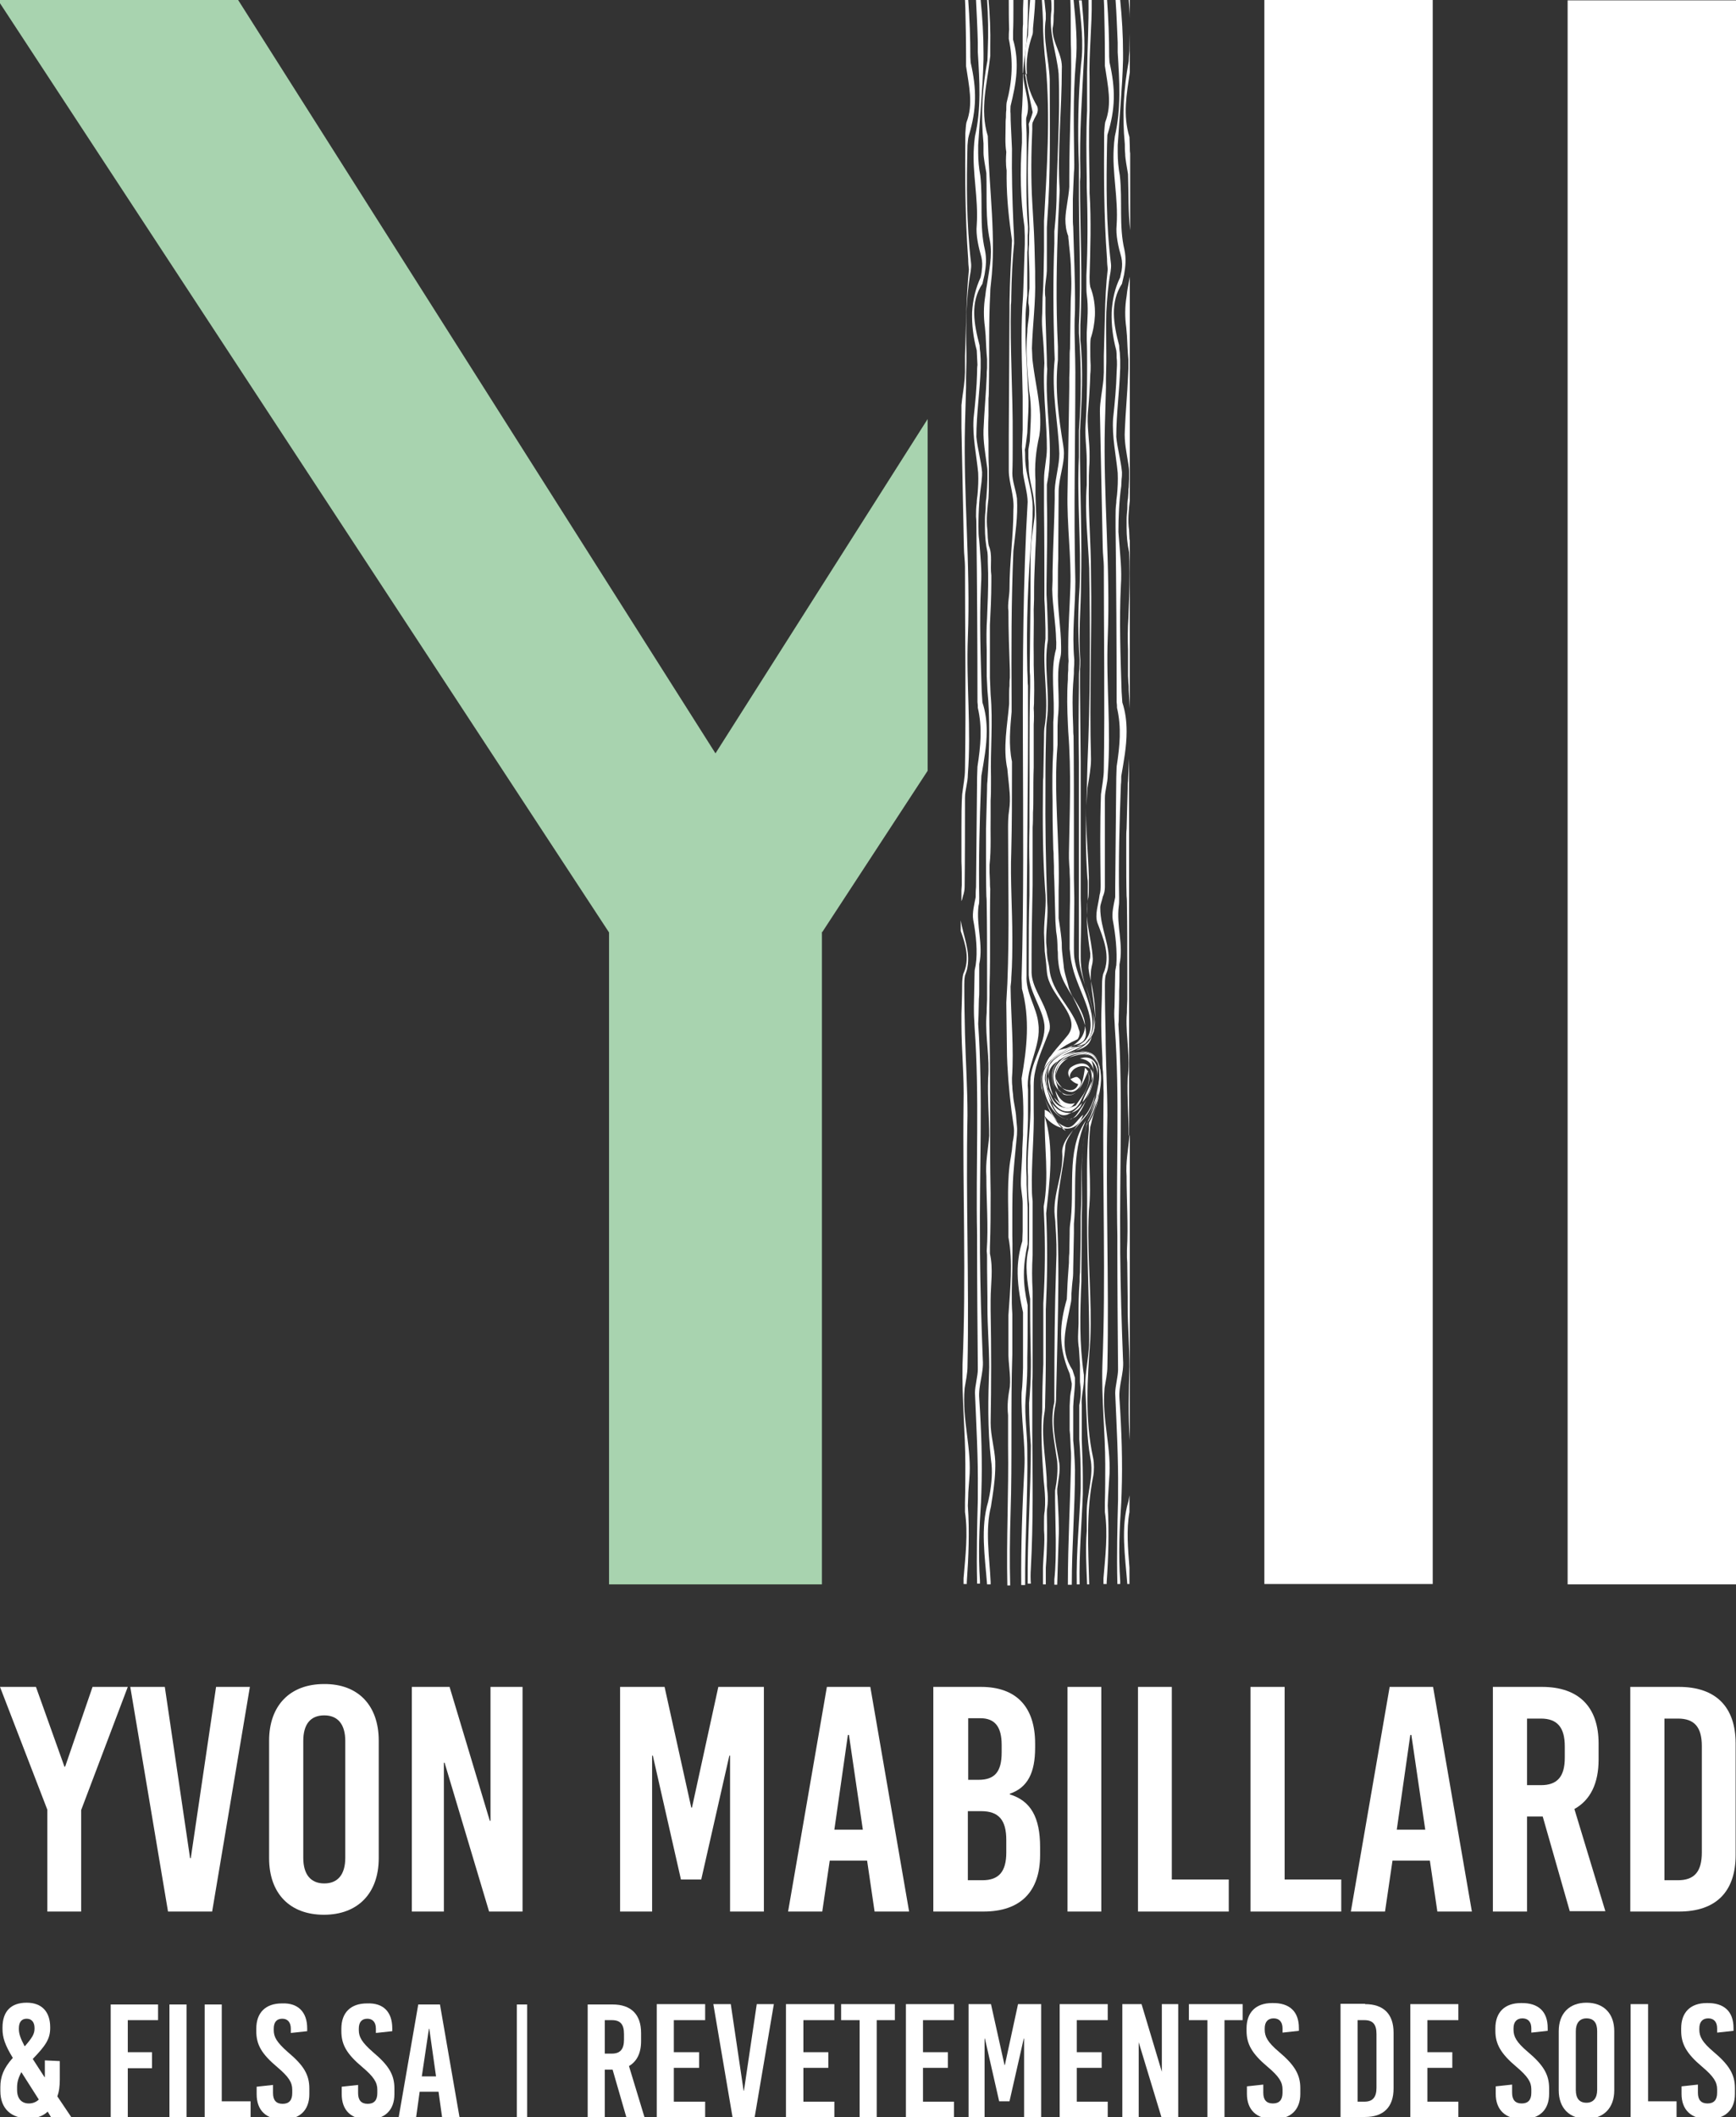 <?xml version="1.0" encoding="utf-8"?>
<!-- Generator: Adobe Illustrator 21.1.0, SVG Export Plug-In . SVG Version: 6.00 Build 0)  -->
<svg version="1.1" id="Calque_1" xmlns="http://www.w3.org/2000/svg" xmlns:xlink="http://www.w3.org/1999/xlink" x="0px" y="0px"
	 viewBox="0 0 487.7 594.7" style="enable-background:new 0 0 487.7 594.7;" xml:space="preserve">
<rect x="0" y="0" width="487.7" height="594.7" fill="#333333" stroke="none"/>
<style type="text/css">
	.st0{fill:#FFFFFF;}
	.st1{fill:#A8D3AF;}
</style>
<g>
	<rect x="355.2" y="0" class="st0" width="47.3" height="444.9"/>
	<rect x="440.4" y="0.1" class="st0" width="47.3" height="444.9"/>
	<polygon class="st1" points="201,211.6 66.9,0 -0.6,0 171.1,261.9 171.1,445 230.9,445 230.9,261.7 231,261.8 260.6,216.5 
		260.6,117.7 	"/>
	<g>
		<g id="XMLID_1_">
			<g>
				<path class="st0" d="M316.5,330.3c-0.3-3.8,0.5-7.6,0.8-11.4h0.1v85.6c-0.5-6.9-0.3-13.5-0.1-20.7c0-5.7-0.5-11.4-0.5-16.9
					c0-0.9,0-1.8,0-2.7c0-2.7-0.1-5.5-0.1-8.2c0-0.9,0-1.8-0.1-2.8c0-0.7,0-1.3,0-2C317,344,316.5,337.4,316.5,330.3z"/>
				<path class="st0" d="M316.5,285.7c0.1-0.9,0.1-1.7,0.1-2.5c0-0.8,0.1-1.6,0.1-2.4c0-2.4,0-4.6,0-6.9c0-0.7,0-1.4,0-2.1
					c0-5.8,0-11.5-0.1-17.3c0-0.9,0-1.9-0.1-2.8c-0.1-3.6-0.1-7.2-0.1-10.8c0-0.9,0-1.8,0-2.7c0-0.9,0-1.8,0-2.7
					c0-0.9,0-1.8,0.1-2.7c0.1-3.7,0.2-7.4,0.3-11.2c0-0.7,0-1.5,0.1-2.2c0.1-2.1,0.2-4.2,0.3-6.3v105.8h-0.1
					c0-5.2-0.5-10.4-0.3-16.1C317.6,297.1,316.3,291.4,316.5,285.7z"/>
				<path class="st0" d="M317.4,0v5.1c0-1.7-0.2-3.4-0.3-5.1H317.4z"/>
				<path class="st0" d="M316,120.9c0.2-5.1,0.7-10.2,0.9-15.2c0-0.7,0.1-1.4,0.1-2.2c0-0.8,0-1.7,0-2.5c-0.2-2.2-0.3-4.5-0.4-6.7
					c-0.1-0.8-0.1-1.5-0.2-2.3c-0.4-2.9-0.4-5.8,0.1-8.8c0.1-0.9,0.2-1.8,0.4-2.7c0.2-0.9,0.3-1.8,0.5-2.8v40.9c0,1.4,0,2.8,0,4.1
					v17.9c-0.3,2.7-0.6,5.6-0.2,8.3c0,0.7,0.1,1.5,0.1,2.2c0,0.2,0,0.4,0.1,0.7V199c-0.1-1.7-0.2-3.4-0.3-5.2c0-0.7,0-1.4-0.1-2
					c0-0.7-0.1-1.4-0.1-2V188v-3.6v-1.8c-0.1-2.9-0.1-6.3,0.1-9c0-0.9,0.1-1.8,0.1-2.7c0.2-4.4,0.3-8.8,0.2-13.2
					c0-0.9-0.1-1.8-0.1-2.6c-0.5-2.3-0.7-4.6-0.7-6.9c0-0.8,0-1.5,0-2.3c0-0.9,0.1-1.9,0.2-2.9c0-0.8,0-2.2,0.2-3.1
					c0-0.5,0.1-1,0.1-1.5c0-0.5,0-1,0.1-1.5c0-0.8,0.1-1.5,0.1-2.3c0-0.7,0-1.5,0-2.2c0-0.7-0.1-1.3-0.2-2
					C316.5,127.2,315.8,124.1,316,120.9z"/>
				<path class="st0" d="M316.7,444.9c-0.6-7.8-1.9-15.9,0.3-23.2c0.1-0.6,0.2-1.1,0.3-1.7v4.7c-0.9,5-0.4,10.4,0,15.6v4.6H316.7z"
					/>
				<path class="st0" d="M316,40.5c-0.8-8.3-0.3-15.8,1.1-23.3c0-0.8,0.1-1.9,0.2-2.9c0-1.7,0.1-3.3,0.1-5v11
					c-0.9,6.3-2,11.9-0.1,18.2c0,0.8,0.1,1.9,0.1,2.8c0,0.6,0,1.2,0.1,1.8v21.6c-0.6-5.1-0.4-10.3-0.6-15.8
					c-0.3-1.9-0.8-4.3-0.8-5.7C316,42.3,316,41.4,316,40.5z"/>
				<path class="st0" d="M312.6,258.3c-0.3-1.9,0.3-4.3,0.7-6.3c0-0.9,0-1.9,0-2.8c0.1-10.3,0.2-20.6,0.3-30.9c0-1,0.1-2.1,0.1-3
					c0.9-5.8,1.4-11,0.1-16.5c0-0.5,0-1-0.1-1.6c0-16.4-0.1-32.8-0.3-49.2c0-1,0-1.9,0-2.9c0-1.4,0-2.4,0.2-3.9
					c0-0.7,0.1-1.4,0.2-2.1c0.2-2.1,0.3-4.2,0.2-6.3c-0.5-5.2-1.6-9.9-1.3-15.2c0.5-4.6,0.9-8.8,1-13c0-0.7,0.1-1.4,0.1-2.1
					c0-0.7,0-1.4-0.1-2c0-0.7,0-1.4-0.1-2.1c-1-3.7-1.4-7.3-1.3-10.7c0.2-3.5,0.9-6.8,2.4-9.8c0.1-0.7,0.3-1.3,0.4-1.9
					c0.2-1.3,0.2-2.5-0.1-3.8c-0.8-2.8-1.6-6.2-1.3-9c0.5-7.6-1.3-14.7-0.8-21.8c0-0.5,0.1-0.9,0.1-1.4c0.1-0.6,0.1-1.1,0.2-1.7
					c1.8-7.8,1.3-15.4,0.8-23.6c0-0.9,0-1.8,0-2.7C313.8,8,313.7,4,313.4,0h1.3c0.5,5,0.8,9.9,0.8,14.9c0,0.7,0,1.3,0,1.8
					c-0.2,8-1,16-1.5,24.1c0,0.7,0,1.4,0,2.1c0,2.1,0.2,4.3,0.6,6.4c0.8,7.1-0.3,14.2,1.3,20.9c0.5,2.4,0.3,4.6-0.1,6.9
					c-0.2,0.9-0.4,1.8-0.6,2.6c-3.4,5.2-2.4,11.3-0.8,17.3c0,0.6,0.1,1.4,0.2,2.1c0,0.6,0.1,1.3,0.1,1.9c0,0.8,0,1.6,0,2.4
					c-0.2,6.4-1.1,12.9-1.1,19.3c0.3,3.3,1.3,6.6,1.6,9.9c0,0.6,0,1.3-0.1,1.9c0,0.6-0.1,1.3-0.1,2c-0.6,4.1-0.8,8.9-0.8,12.9
					c0.1,0.8,0.1,1.7,0.2,2.5c0.3,4.2,0.8,8.3,0.5,12.4c-0.5,10.1-0.1,20.1,0.2,30c0.1,1,0.1,2,0.2,3c0.9,2.7,1.2,5.4,1.2,8.2
					c0,4.2-0.8,8.4-1.5,12.5c0,0.8,0,1.6-0.1,2.4c-0.4,10.6-0.7,21.3-0.5,31.9c0,0.9,0,1.6-0.1,2.2c-0.7,5.6,1.4,10.8,0.2,16.4
					c0,0.5,0,1.1,0,1.6c0,2.1,0,4.1-0.1,5.9c0,0.8,0,1.5,0,2.3c0,1.5-0.1,3.1-0.1,4.6c0,0.8,0,1.6-0.1,2.4
					c1.3,20.3,0.3,41.2,0.5,61.6c0,0.8,0,1.7,0,2.5c0.1,10,0.4,20,0.8,30.2c0.3,3.8-1.3,7.1-1,10.9c0.6,9.1,0.9,17.5,0.6,26.4
					c0,0.9-0.1,1.8-0.1,2.7c-0.5,7.3-0.8,14.9-0.3,22c0,0.3,0,0.6,0,0.9h-0.8c0-0.1,0-0.3,0-0.4c-0.2-7.7,0-15.7,0.2-23.4
					c0-0.8,0-1.6,0-2.5c0.1-9-0.4-17.8-0.8-27.3c0-1.9,0.8-4.7,0.8-6.6c-0.1-11.7-0.2-23.3-0.2-35c0-0.9,0-1.8,0-2.6
					c-0.4-19.3,0.7-39.2-0.7-58.4c0-0.7-0.1-1.4-0.1-2c-0.1-1.3-0.1-2.6,0-3.9c0.1-3.3,0.1-6.6,0.2-9.8c0-0.4,0.1-0.8,0.2-1.3
					c0-0.1,0-0.3,0.1-0.5C313.9,267.3,313.4,262.5,312.6,258.3z"/>
				<path class="st0" d="M312.1,74c0.1,0.7,0,1.6-0.1,2.3c-0.7,3.8-1,7.6-1.2,11.4c-0.1,3.9,0,7.8,0,11.8c0,0.8,0,1.5,0,2.2
					c0,1.5-0.1,3-0.1,4.4c0,0.9,0,1.8,0,2.7c-0.1,3.6-0.2,7.1-0.3,10.7c-0.5,19.4,1.6,39.8,0.8,59.7c-0.5,12.8,1,25.6,0,38.4
					c0,2.4-0.8,4.3-0.8,6.6c0,8.4,0,16.7,0,25c0,0.9-0.2,1.8-0.6,2.7c-0.2,1.1-0.7,2.1-0.7,3c0,6.3,3.2,11,2.2,16.7
					c-0.1,0.8-0.4,1.6-0.7,2.4c-0.2,1-0.2,1.9-0.2,2.8c0,4.6,0.1,9.1,0.2,13.7c0,7.6,0.5,15.2,0.5,22.7c-0.5,23.7,0.5,46.9,0,70.6
					c0,1.9-0.5,4.3-0.8,6.1c-0.8,9,2.1,17,1.3,25.6c-0.1,1.7-0.2,3.3-0.3,4.9c0,0.8-0.1,1.6-0.1,2.5c0.4,7.3,0.2,14.4-0.3,21.5
					c0,0.1,0,0.3,0,0.5H310c0-0.5,0-1.1,0-1.6c0.5-6,1.3-12.6,0.4-18.6c0-0.9,0-1.9,0-2.7c0.1-3.6,0.1-7.1,0.1-10.7
					c0-9-1.1-18.5-0.8-28c1-24.6,0-48.8,0.3-73.4c0-1.4,0.1-2.8,0-4.2c0-1.1,0-2.2-0.1-3.8c0-0.4,0-0.9-0.1-1.4
					c-0.1-1.2-0.1-1.8-0.1-3.2c-0.2-4.1-0.4-8.3-0.3-12.6c0.1-2.8,0.2-5.6,0.2-8.3c0-0.9,0.1-1.9,0.3-2.8c2.3-5,0-10.2-1.6-14.4
					c-0.8-2.4,0.3-5.2,0.6-7.8c0.3-1,0.3-1.9,0.3-2.9c-0.1-8.4-0.2-16.9,0.1-25.4c0.3-2.4,0.8-4.7,0.8-7.1c0.3-18.9,0-37.9,0-56.9
					c0-1.4-0.3-3.8-0.3-5.2c-0.3-12.8-0.5-25.6-0.8-38.4c0-2.8,0.7-5.8,1-9c0-0.6,0.1-1.3,0.1-1.9c0-0.8,0-1.5,0-2.3
					c0-0.8,0-1.5,0-2.3c0.1-3.8,0.2-7.6,0.3-11.4c0.1-4.3,0.3-8.7,0.8-13c-0.1-0.8-0.2-1.9-0.2-2.9c-0.9-12-0.9-23.7-0.8-35.4
					c0.1-1,0.1-2,0.3-3c2-5.1,0.7-10.3-0.1-15.8c0-0.9,0-1.8,0-2.7c0-4.5-0.1-9-0.2-13.6c0-0.8-0.1-1.6-0.1-2.4h0.9
					c0.4,5.4,0.6,10.8,0.6,16.1c0,0.6,0.1,1.1,0.1,1.6c1.7,7.4,1.7,13.1-0.6,20.4c0,0.9-0.1,1.8-0.1,2.8
					C310.8,51.8,310.7,62.8,312.1,74z"/>
				<path class="st0" d="M308.4,298.9c0.2,0.4,0.3,0.8,0.4,1.2c0,0,0,0,0,0c0,0,0,0,0,0c0,0.4,0.1,0.8,0,1.2
					C308.9,300.5,308.7,299.7,308.4,298.9z"/>
				<path class="st0" d="M308.4,298.9C308.4,298.9,308.4,298.9,308.4,298.9C308.4,298.9,308.4,298.9,308.4,298.9z"/>
				<path class="st0" d="M308.4,303c0,0,0,0.1,0,0.1C308.4,303,308.4,303,308.4,303z"/>
				<path class="st0" d="M308.3,303.1c0,0.1,0,0.3,0,0.5C308.3,303.4,308.3,303.2,308.3,303.1z"/>
				<path class="st0" d="M308.1,305.4c-0.1,0.5-0.2,0.9-0.3,1.4c0.2-0.9,0.4-1.9,0.5-2.8C308.2,304.5,308.2,305,308.1,305.4z"/>
				<path class="st0" d="M307.7,286.2c0,1.5-0.1,2.9-0.6,4.2C307.5,289.1,307.6,287.7,307.7,286.2z"/>
				<path class="st0" d="M307,284c0,0,0,0.1,0,0.1C307,284.1,307,284.1,307,284z"/>
				<path class="st0" d="M306.8,296.9c0.4,0.2,0.7,0.5,0.9,0.8c0.2,0.2,0.3,0.4,0.4,0.6c0,0.1,0.1,0.1,0.1,0.2
					c0.3,0.5,0.5,1.1,0.6,1.7c-0.1-0.4-0.3-0.9-0.4-1.2c0,0,0,0,0,0c0,0,0,0,0-0.1C308,298.1,307.5,297.4,306.8,296.9z"/>
				<path class="st0" d="M307.7,286.2c-0.1-3.3-1-7-1.2-10.7C307.2,279,307.8,282.7,307.7,286.2z"/>
				<path class="st0" d="M307.2,300.5c-0.4-1.6-1.4-2.9-3.8-3.2c2.7-0.9,4.5,0.4,5,3.2c0,0.7,0,1.5,0,2.2c0-1.8-0.4-3.5-1.8-4.9
					C307,298.6,307.1,299.5,307.2,300.5z"/>
				<path class="st0" d="M306.7,303.6c0.1-1.1,0-2.3-0.4-3.4c0.5,0.5,0.8,1.1,0.8,2C307,302.7,306.8,303.1,306.7,303.6z"/>
				<path class="st0" d="M307.1,284.4c0.7,3.3,0.6,6.1-1.4,7.7C307.3,289.9,307.5,287.3,307.1,284.4z"/>
				<path class="st0" d="M306.3,409.4c-1-5.7-1-11.4-1.3-17.5c-0.1-1.3-0.1-2.6-0.1-3.9c0.2-3.9,1.1-7.8,1.1-11.7
					c0-11.4-0.6-22.2-0.6-33.3c0-0.9,0-1.9,0-2.8c0.1-7.7-0.3-15.4,0.5-23c0-0.6,0-1.3,0-1.9c1.1-1.8,1.8-3.6,2.2-5.4
					c0.1-0.6,0.3-1.3,0.4-1.9c0-0.5,0-1,0-1.5c0,0,0-0.1,0-0.1c0-0.1,0-0.2,0-0.3c0.1-1.6,0.4-3.3,0.3-4.9c0-0.4,0-0.8-0.1-1.2
					c0,0,0-0.1,0-0.1c-0.1-0.6-0.2-1.2-0.4-1.7c0.6,1.1,0.9,2.5,1,3.9c0.1,1.8-0.2,3.8-0.6,5.6c-0.1,0.6-0.2,1.2-0.4,1.8
					c-0.1,0.6-0.3,1.2-0.5,1.7c-0.5,1.5-0.8,2.5-1,3.3c-0.2,0.8-0.3,1.4-0.5,2c-0.9,8,0.5,15.6-0.4,23.6c0,0.9-0.1,1.8-0.1,2.6
					c-0.3,11.5,1,22.1,0.5,33.6c-0.8,10.9-1.6,22.3,0.8,33.2c0.3,1.4,0.3,3.8,0,5.2c-2,9.9-1.4,20.1-1.1,30.3h-0.6
					c-0.2-5-0.5-10-0.1-15c0-0.9,0-1.8,0-2.6c0-0.9,0-1.8,0-2.6C305.3,419.4,307.4,414.6,306.3,409.4z"/>
				<path class="st0" d="M305.6,301c0,0,0-0.1,0.1-0.1c0,0.1,0,0.3,0.1,0.4C305.7,301.2,305.7,301.1,305.6,301z"/>
				<path class="st0" d="M306.1,314.3c-0.1,0.3-0.3,0.5-0.5,0.8c0-0.1,0-0.1,0-0.2c0.4-0.8,0.8-1.5,1.1-2.4c0.3-0.6,0.5-1.3,0.8-2
					c0.2-0.7,0.4-1.4,0.6-2.1c0.2-0.6,0.4-1.3,0.5-2c-0.1,0.7-0.2,1.3-0.2,1.9c-0.1,0.7-0.3,1.4-0.6,2
					C307.4,311.7,306.8,313,306.1,314.3z"/>
				<path class="st0" d="M305.2,308.7c1.2-2.7,2.2-5.5,1.9-8.3C307.7,303,306.5,306.4,305.2,308.7z"/>
				<path class="st0" d="M305.2,77.4c0.4-8.2,0.4-16.7,0.1-24.8c0-0.9,0-1.8,0-2.7c-0.1-6.3-0.2-12.6,0.1-18.8v-8.8
					c0-0.7,0-1.4,0-2.1c0.1-6.8,0.5-13.5,0.4-20.2h0.9c0.1,7.4-0.8,14.7-0.6,22.2c0,0.7,0,1.4,0,2.1v6.7c-0.3,6.8-0.1,13.7,0,20.6
					c0,0.9,0,1.7,0,2.6c0.5,7.8,0.2,15.9,0,23.6c0,0.9,0,1.8,0.2,2.8c1,2.5,1.4,5.3,1.3,8c-0.1,2.2-0.5,4.4-1.2,6.5
					c-0.1,0.9-0.1,1.8-0.1,2.6c0,1.6,0,3.3,0.1,4.9c0,0.8,0,1.7-0.1,2.5c-0.1,3.3-0.3,6.6-0.6,10c-0.5,4.3,0.5,9,0.4,13.2
					c0,0.9,0,1.8-0.1,2.7c0,0.9-0.1,1.8-0.1,2.7v1.8c-0.2,8.5,0.6,17.1,0.6,25.6c0.3,17.5-0.5,34.6,0,52.1c0,2.4-0.5,5.2-1,8.1
					c-0.1,1.7-0.2,3.4-0.3,5h0c0.1-3.9,0.2-7.8,0.3-11.7c0.8-18,0.8-36.5,0.5-55c-0.3-7.6-1.3-15.2-0.7-23.4v-2.6c0-0.6,0-1.2,0-1.8
					c0-0.9,0-1.8,0-2.6c0-3.2-0.6-7-0.3-10.3c0.3-4.8,0.4-9.7,0.4-14.5c0-0.8,0-1.6,0-2.4c0-2.2,0-4.3-0.1-6.4c0-0.7,0-1.5,0-2.2
					c0.2-3.8,0.5-7.1,0-10.7c-0.1-0.8-0.1-1.7-0.1-2.5C305.2,79.2,305.2,78.3,305.2,77.4z"/>
				<path class="st0" d="M307,284c-0.5-2.3-1.3-4.8-1.9-7.2C305.8,279.3,306.6,281.7,307,284z"/>
				<path class="st0" d="M306.3,267.8c-0.8-5.2-1.3-9.9-0.7-15.3c0-0.9,0-1.8,0-2.7c0-0.5,0-1,0-1.5c0-0.5,0-1-0.1-1.5
					c-0.5-6.7-0.5-13.6-0.4-20.3h0c-0.1,6.7,0.6,13.2,0.8,19.8c0,0.9,0,1.9,0,2.8c0,0.9,0,1.9-0.1,2.8c-1.5,6,0.9,11.2,1.2,17.4
					c0,0.7-0.1,1.4-0.3,2.1c-0.3,1.3-0.3,2.7-0.3,4.1c-0.2-1.2-0.5-2.4-0.6-3.6c0-0.8,0.1-1.5,0.3-2.3
					C306.3,269.1,306.3,268.5,306.3,267.8z"/>
				<path class="st0" d="M305,314.6c0.4-0.6,0.7-1.2,1.1-1.9c0.4-0.7,0.7-1.4,1-2.2c0.3-0.8,0.5-1.5,0.8-2.3
					c0.1-0.9,0.3-1.8,0.5-2.8c0.3-1.4,0.6-2.8,0.6-4.1c0-0.4,0-0.8,0-1.2c0.1,0.3,0.1,0.5,0.1,0.8c0,1.6-0.2,3.3-0.3,4.9
					c-0.2,0.9-0.4,1.7-0.7,2.5c-0.2,0.8-0.5,1.5-0.8,2.2c-0.3,0.7-0.7,1.5-1.1,2.1C305.8,313.4,305.4,314,305,314.6z"/>
				<path class="st0" d="M305.7,292.1c-0.2,0.2-0.3,0.4-0.5,0.6c-0.1,0.1-0.2,0.1-0.2,0.2c0.2-0.2,0.3-0.4,0.5-0.6
					C305.5,292.2,305.6,292.2,305.7,292.1z"/>
				<path class="st0" d="M305,276.6C305,276.6,305,276.6,305,276.6C305,276.6,305,276.6,305,276.6z"/>
				<path class="st0" d="M306.7,303.6c-0.2,2.1-1,4.2-2.6,6c0,0,0,0,0,0C304.7,307.5,306,305.6,306.7,303.6z"/>
				<path class="st0" d="M303.3,185.3c-0.5-7.1-0.5-13.7,0-20.4c0.5-12.3-0.8-24.2-0.2-36.5c0-0.8,0-1.7,0-2.5s0-1.7,0-2.5
					c0-0.8,0-1.7,0-2.5c0.7-9,0.7-18.5,0-27.3c0-0.8,0-1.6,0-2.3c0.7-13.5-0.1-27.2,0-40.3c0-0.9,0-1.7,0-2.6c0-0.7,0-1.4,0-2.1
					c-0.4-9.7-0.2-19.2,0.6-28.2c0.8-6.1,0-12-0.6-18h0.8c0.5,5.7,1,11.3,0.6,16.6c-0.5,10.4-1.3,20.9-1,31.7c0,0.9,0,1.7-0.1,2.6
					c0,13.1,0.8,26.8,0.1,40.3c0,0.8,0,1.5,0,2.3c0,0.6,0,1.2,0,1.8c0.9,8.5,0.4,17-0.1,25.6c0,0.8,0,1.7,0,2.5c0,0.8,0,1.7,0,2.5
					c0,0.8,0,1.7,0,2.5c0.1,11.9,0.6,23.8,0.3,35.1c0,7.1-0.8,14.2-0.2,21.8c0,0.8,0,1.7-0.1,2.5c0,0.8,0,1.6,0,2.5
					c0,0.8,0,1.7,0,2.5c0.1,7.3,0.1,13.9,0.2,21.1c0,0.9,0,1.8,0,2.7c0,10.9,0,21.9,0,32.8c0,1,0,1.9,0,2.9c0.2,4.4,0.1,8.9,0,13.4
					c0,0.9,0,1.8,0,2.7c0,0.8,0,1.6,0.1,2.4c0.1,1.8,0.6,3.7,1.1,5.8c-0.6-2-1.2-3.9-1.5-5.8c-0.1-0.8-0.2-1.5-0.2-2.3
					c0-0.9,0-1.8,0-2.7c0-4.5,0-8.9,0-13.4c0-1,0-1.9,0-2.9c0-10.9,0-21.9,0-32.8c0-0.9,0-1.8,0-2.7c-0.1-7.3-0.1-13.9,0-21.1
					c0-0.8,0-1.7,0-2.5c0-0.8,0-1.7,0.1-2.5C303.3,187,303.3,186.1,303.3,185.3z"/>
				<path class="st0" d="M307,296.3c-0.5-0.3-1-0.5-1.6-0.7c-0.7-0.2-1.4-0.3-2.1-0.4c1.1,0,2.3,0.2,3.2,0.6c1,0.5,1.6,1.3,1.9,2.2
					C308.2,297.4,307.7,296.8,307,296.3C307.1,296.3,307,296.3,307,296.3z"/>
				<path class="st0" d="M305.6,315c-2.6,8.5-1.3,17.5-1.7,26.5c0,0.9,0,1.7,0,2.6c0,4.4-0.1,8.8-0.1,13.2c0,0.9,0,1.8,0,2.6
					c-0.4,9.3-0.6,17.3,0.7,26.3c0,0.6,0,1.2,0,1.7c-0.1,2.3-0.8,4.5-0.6,6.8c0,0.7,0,1.5,0,2.2c0,1.5,0,2.9,0,4.4v2.9
					c0.1,3.4,0.3,7.1,0.3,10.5c0,0.8,0,1.7,0,2.5c0,0.8,0,1.6,0,2.5c-0.3,8.2-1.1,16.9-0.9,25.3h-0.8c-0.2-9,0.8-18.1,1.1-26.9
					c0-0.9,0-1.9,0-2.8c0-3.7-0.1-7.4-0.4-11.1c0-1,0-1.9,0-2.9v-4.4c0-0.7,0-1.5,0-2.2c0.5-2.4,0.5-4.3,0.2-6.6c0-0.8,0-1.6,0-2.4
					c0-0.8,0-1.6,0-2.3c-0.1-1.1-0.1-2.2-0.2-3.2c0-0.5-0.1-1-0.1-1.5c-0.4-2.4-0.2-4.3-0.1-6.9c0-0.6,0-1.3,0-1.9
					c0-3.3,0-6.5,0.3-9.9c0-0.9,0-1.8,0.1-2.6c0.1-4.4,0.2-8.8,0.2-13.1c0-0.9,0-1.8,0-2.6c0.5-8.6-0.4-16.8,1.6-25.5
					C305.2,315.7,305.4,315.4,305.6,315z"/>
				<path class="st0" d="M304.8,299.9c0.4,0.3,0.6,0.7,0.9,1c-0.8,1.6-1.6,4-2.9,5.5C304.1,304.8,304.5,301.9,304.8,299.9z"/>
				<path class="st0" d="M306.1,292.7c-0.7,1.2-2.2,1.9-3.9,2.4c1.1-0.6,2.2-1.2,3-2c0.7-0.6,1.2-1.3,1.5-2
					C306.6,291.7,306.4,292.2,306.1,292.7z"/>
				<path class="st0" d="M302.1,294c0.3-0.1,0.5-0.3,0.8-0.4c-0.2,0.1-0.4,0.2-0.6,0.3C302.2,294,302.2,294,302.1,294z"/>
				<path class="st0" d="M301.4,293.7c1-0.7,1.8-1.4,2.4-2.3c0.7-1.1,1-2.2,1-3.3c0.6,2.4,0.4,4.4-1.9,5.1
					C302.5,293.3,301.9,293.5,301.4,293.7z"/>
				<path class="st0" d="M306.3,311.5c-0.3,0.6-0.7,1.3-1.1,1.8c-1.1,1.4-2.4,2.8-3.5,4.1c0.4-0.6,0.9-1.3,1.4-1.9
					c0.2-0.2,0.4-0.5,0.6-0.8c0,0,0,0,0,0c0.6-0.7,1.2-1.4,1.7-2.1c0.5-0.7,0.8-1.4,1.2-2.2c0.3-0.7,0.6-1.4,0.8-2.1
					c0.2-0.4,0.3-0.9,0.4-1.3c-0.2,0.9-0.4,1.7-0.6,2.4C306.9,310.1,306.6,310.8,306.3,311.5z"/>
				<path class="st0" d="M306.6,296.8c-1.5-1.1-4-0.6-6.4,0.3C302.4,295.8,305,295.6,306.6,296.8z"/>
				<path class="st0" d="M301.3,314.1c0.9-0.5,1.5-1.5,2.1-2.4c0.5-0.7,1-1.4,1.4-2.1c0.1-0.2,0.3-0.5,0.4-0.7
					c-0.3,0.6-0.6,1.3-0.9,1.9c-0.5,0.9-1,1.8-1.7,2.5C302.3,313.7,301.8,313.9,301.3,314.1z"/>
				<path class="st0" d="M301.2,279.6c1.8,2.9,3.6,5.7,3.6,8.4C304.2,285.5,302.5,282.3,301.2,279.6z"/>
				<path class="st0" d="M303.9,309.9c-0.2,0.9-0.8,1.6-1.5,2c-0.4,0.3-0.9,0.5-1.4,0.6c0.3-0.2,0.7-0.4,1-0.7
					c0.7-0.6,1.4-1.3,2-2.1C304,309.7,303.9,309.8,303.9,309.9z"/>
				<path class="st0" d="M304.8,292.3c4.5-5-1.8-13.5-3.5-20.7c-0.2-0.9-0.4-1.7-0.5-2.5c-0.1-0.9-0.2-1.7-0.3-2.6
					c0-0.7,0-1.5,0-2.2c0-3.7,0-7.4,0.1-11.2c0-0.7,0-1.3,0-2c0-0.7,0-1.3,0-2c0-1.6,0-2.6-0.1-4c0-0.7,0-1.3-0.1-2
					c0-0.7-0.1-1.3-0.1-2v-1.5c0.2-11.6,0.7-22.9-0.2-34.2c0-0.7-0.1-1.4-0.1-2.1c-0.2-4.1-0.3-8.3,0-12.4c0-0.9,0-1.7,0.1-2.6
					c0-0.8,0-1.7,0.1-2.6c-0.1-1.3-0.1-2.6-0.1-4c0-5.6,0.4-11,0.6-16.8c0.3-8.5-1-17.5-0.8-26.5c0.1-3.7,0.1-7.4,0.2-11
					c0.1-6.2,0.2-12.4,0.3-18.7c0-0.9,0-1.8,0-2.7c0.1-1.7,0.1-3.6,0.1-5.4c0-0.9,0-1.8,0.1-2.7c0.1-4.5,0.1-9,0.2-13.5
					c0-0.6,0.1-1.3,0.1-1.9c0.1-1.9,0.1-3.8,0-5.7c0-2.9-0.3-5.6-0.6-8.3c0-0.7-0.2-1.5-0.2-2.2c-0.6-1.5-0.8-3.1-0.8-4.8
					c0.1-2.9,0.9-5.9,1.1-9c0-0.9,0-1.8,0-2.7c0-11.8,0.7-23.7,0.5-35.6c-0.2-4.6,0-9.4-0.2-14.3h0.9c0.6,6.1,1.2,12.1,0.6,18
					c-0.8,9.5-0.5,18.9-0.4,28.3c0,0.8,0,1.5-0.1,2.3c-0.1,1.6-0.1,3.1-0.2,4.7c0,0.9-0.1,1.8-0.1,2.7c0,1.9,0,3.3,0,5.2
					c0,0.9,0,1.7,0.1,2.6c0.2,7.8,0.6,15.5,0.5,23.4c0,0.9-0.1,1.8-0.1,2.6c-0.1,4.9,0.2,10.1,0.2,14.8c0,19.4-0.5,39.3,0,58.8
					c0,7.1-1,14.2-0.3,22c0,0.9,0,1.7-0.1,2.6c0,0.9,0,1.7-0.1,2.6c-0.4,4.5-0.3,9.2-0.1,13.9c0,0.8,0,1.6,0.1,2.3
					c0.1,9.3,0.1,18.3,0.1,27.9c0,0.8,0,1.5,0,2.3c0,2.3,0,4.6,0,6.9c0,1,0,1.9,0,2.9c0,1.8,0.1,3.6,0.1,5.4c0,0.6,0,1.2,0,1.8
					c0,3.3-0.1,6.6-0.1,9.9c0,0.8,0,1.6,0,2.5c0,0.9,0,1.7,0.1,2.6c0.1,0.9,0.3,1.7,0.5,2.6c1.7,6.3,7,15.1,3.4,20.6
					c-0.1,0.2-0.3,0.4-0.5,0.6c-0.1,0.1-0.1,0.2-0.2,0.3c-0.1,0.1-0.3,0.2-0.5,0.3c-0.6,0.3-1.2,0.4-2,0.5c0.2-0.1,0.4-0.2,0.6-0.3
					c0,0,0,0,0.1,0C303.6,293.2,304.3,292.8,304.8,292.3z"/>
				<path class="st0" d="M300.8,303.1C300.8,303.1,300.7,303.1,300.8,303.1c-0.1,0-0.1-0.1-0.1-0.1C300.7,303,300.8,303,300.8,303.1
					z"/>
				<path class="st0" d="M301.3,314.1c-0.3,0.1-0.5,0.2-0.8,0.2C300.8,314.4,301.1,314.3,301.3,314.1z"/>
				<path class="st0" d="M306.2,300.2c-1.1-1-3-1.1-4.6,0.2c-0.8,0.8-1.3,1.7-0.9,2.5c-0.7-0.9-0.9-2,0-3c1.8-1.4,4.5-1.8,5.4,0
					C306.2,300,306.2,300.1,306.2,300.2z"/>
				<path class="st0" d="M300.3,314.4c0.1,0,0.1,0,0.2,0C300.5,314.4,300.4,314.4,300.3,314.4z"/>
				<path class="st0" d="M300.2,314.4c0.1,0,0.1,0,0.1,0C300.3,314.4,300.3,314.4,300.2,314.4C300.2,314.4,300.2,314.4,300.2,314.4z
					"/>
				<path class="st0" d="M299.8,314.4c-0.1,0-0.2-0.1-0.3-0.1c0.2,0,0.4,0.1,0.6,0.1C300,314.4,299.9,314.4,299.8,314.4z"/>
				<path class="st0" d="M300.5,385.8c-1.7-3.9-2.4-7.4-2.4-11.1c0-3.1,0.6-6.3,1.6-9.8c0-0.7,0.1-1.5,0.1-2.2
					c0.1-2.7,0.3-5.4,0.5-8c0-0.9,0-1.8,0.1-2.6c0-1.8,0.1-3.5,0.1-5.3c0-0.9,0-1.8,0.1-2.7c1.5-9.4-1.2-20.7,4.2-29
					c0.1-0.1,0.2-0.3,0.3-0.4c0,0.1-0.1,0.1-0.1,0.2c-4.2,9.1-2.4,19.5-3.3,28.8c0,0.8,0,1.6,0,2.5c-0.1,3.3-0.1,6.6-0.2,10
					c0,0.9,0,1.9-0.1,2.8c-0.2,1.5-0.3,3-0.4,4.4c0,0.7,0,1.5-0.1,2.2c-1.4,7.5-3.5,13.2,0.4,19.2c0.2,0.7,0.5,1.5,0.7,2.2
					c0,0.6,0,1.1,0,1.6c-0.1,2.1-0.4,4.1-0.5,6.5c0,0.7,0,1.5,0,2.2c0,1.5,0,2.9,0,4.4c0,1,0,1.9,0,2.9c0.2,1.8,0.3,3.6,0.4,5.5
					c0,0.9,0.1,1.8,0.1,2.7c0,10.7-0.9,21.6-0.9,32.3h-1.1c0-11.9,0.7-23.6,0.9-35.6c0-0.9,0-1.8-0.1-2.6c-0.1-1.8-0.1-3.5-0.3-5.2
					v-2.9c0-0.7,0-1.3,0-1.9c0-0.7,0-1.3,0-2c0-0.6,0.1-1.3,0.1-1.9s0.1-1.2,0.2-1.9c0.2-0.8,0.3-1.7,0.3-2.5
					C300.9,387.6,300.7,386.7,300.5,385.8z"/>
				<path class="st0" d="M298.3,316.8c0.2,0,0.3,0.1,0.5,0.1c0.2,0.2,0.4,0.5,0.6,0.7C298.9,317.4,298.6,317.1,298.3,316.8z"/>
				<path class="st0" d="M301.2,306.7c-1.2,0-2.1-0.5-2.9-1.2c1.5,1,3.9,1.2,4.6-1c-0.8-0.2-1.6-0.7-2.2-1.4
					c0.9-0.4,1.8-0.9,2.2-0.4C304.8,304,303,306.3,301.2,306.7z"/>
				<path class="st0" d="M298.4,310.7C298.4,310.7,298.4,310.7,298.4,310.7C298.4,310.8,298.5,310.8,298.4,310.7
					C298.4,310.8,298.4,310.7,298.4,310.7C298.4,310.7,298.4,310.7,298.4,310.7z"/>
				<path class="st0" d="M298.4,310.7L298.4,310.7C298.4,310.7,298.4,310.7,298.4,310.7z"/>
				<path class="st0" d="M298.8,307.4c-0.2-0.2-0.4-0.4-0.6-0.7c0.2,0.2,0.4,0.4,0.7,0.5c1.4,0.6,2.5,0.3,3.4-0.4
					C301.4,307.6,300.3,307.9,298.8,307.4z"/>
				<path class="st0" d="M298.7,316.9c-0.6-0.6-1.1-1.2-1.6-1.8c0.5,0.5,1.1,0.9,1.8,1.2c2.3,1.4,3.6-1.8,5.4-3.2
					c-0.2,0.6-0.5,1.1-0.7,1.6c0,0,0,0,0,0c-0.2,0.3-0.4,0.6-0.6,0.8C301.8,316.8,300.3,317.2,298.7,316.9z"/>
				<path class="st0" d="M297.6,299.5c-0.6,1-0.9,1.9-1,2.7c0-1.7,0.8-3.8,2.3-4.5c0.4-0.2,0.9-0.4,1.3-0.6
					C299.2,297.7,298.3,298.5,297.6,299.5z"/>
				<path class="st0" d="M296.6,302.2c0,0.3,0,0.6,0.1,0.9c0.4,0.9,1,1.7,1.7,2.4c-0.3-0.2-0.6-0.4-0.8-0.6
					C296.8,304.2,296.5,303.3,296.6,302.2z"/>
				<path class="st0" d="M296.3,305.7c0.7,1.9,1.8,3.8,3.6,4.2c0.6,0.2,1.3,0.2,2.1-0.1c-0.3,0.3-0.7,0.9-1.2,1.2
					c-0.2,0.1-0.4,0.2-0.6,0.2c-0.1,0-0.1,0-0.2,0c-0.6,0-1.2-0.2-1.7-0.5c0,0,0,0,0,0c-0.9-1.3-1.3-2.6-1.7-3.8
					C296.6,306.5,296.5,306.1,296.3,305.7z"/>
				<path class="st0" d="M305.5,295.7c0.6,0.2,1.1,0.4,1.6,0.7c0,0,0,0,0,0c1,0.9,1.6,2.1,1.9,3.4c0,0,0,0.1,0,0.1
					c0,0.4,0.1,0.8,0.1,1.2c0-0.3-0.1-0.6-0.1-0.8c0,0,0,0,0,0c0,0,0,0,0,0c-0.1-0.6-0.3-1.2-0.6-1.7c0-0.1-0.1-0.1-0.1-0.2
					c-0.1-0.2-0.3-0.4-0.4-0.6c-0.4-0.6-0.9-1-1.6-1.4c-4.1-1.8-11.3,1.4-9.6,7.5c0.2,0.7,0.4,1.4,0.6,2.1c0.4,0.3,0.7,0.6,1,0.9
					c-0.3-0.2-0.6-0.4-0.9-0.7c-0.5-0.5-0.8-1.1-1.1-1.6C294.2,298.5,301.1,294.6,305.5,295.7z"/>
				<path class="st0" d="M296.2,305.4C296.2,305.4,296.2,305.3,296.2,305.4c0,0,0.1,0.2,0.1,0.3
					C296.3,305.6,296.2,305.5,296.2,305.4z"/>
				<path class="st0" d="M298.4,310.7c-1-0.5-1.8-1.5-2.3-2.5C296.8,309.1,297.8,309.8,298.4,310.7z"/>
				<path class="st0" d="M297,410.4c-0.8-5.7-2.1-10.9-0.8-16.6c0-0.9,0-1.8,0-2.8c0-11.9,0.1-23.8,0.5-35.6c0.2-4,0.1-7.6-0.2-11.5
					c0-0.8-0.1-1.6-0.2-2.4c-0.6-6.3,2.6-11.7,2.1-18c0-2.1,1.4-4.1,3.1-6.1c-1.1,1.6-2,3.1-2.2,4.3c-0.5,6.8-2.7,14-2.3,21.1
					c0,0.9,0.1,1.8,0.1,2.6c0.4,9.8,0.2,19.6,0,29.4c-0.1,5.7-0.3,11.3-0.4,17c0,0.9,0,1.8-0.2,2.8c-1.2,5.5,0.1,10.7,1.1,16.4
					c0.3,2.4-0.3,4.7-0.6,7.2c0,0.7,0,1.3,0.1,2c0.2,4.1,0.5,8.2,0.3,12.1c-0.1,4.2-0.3,8.5-0.4,12.8h-0.8v-1.5
					c0.4-3.6,0.4-7.4,0.4-11.2c-0.1-3.6-0.1-7.3-0.2-11c0-0.9,0-1.8,0-2.7C297,415.6,297.2,413.2,297,410.4z"/>
				<path class="st0" d="M300.6,294.2c-1.6,1-3.3,2-4.8,3.1c1.1-1.2,2.5-2.2,4.1-3c0.5-0.2,1-0.5,1.5-0.6
					C301.2,293.9,300.9,294,300.6,294.2z"/>
				<path class="st0" d="M299.8,313.1c-2.4,0.7-3.5-1.3-4.3-3.3c1.1,1.6,2.7,2.8,4.8,2.8c0.2,0,0.5-0.1,0.7-0.1
					C300.6,312.7,300.2,312.9,299.8,313.1z"/>
				<path class="st0" d="M295.3,0h0.8c0,0.7,0,1.5,0,2.2c0,0.7,0,1.4-0.1,2.2c0,1.4,0,2.3-0.3,3.7c0,4.3,2.9,7.1,2.6,11.4
					c0,11.4-1.3,22.7-0.6,34c0,0.7-0.1,1.3-0.1,2c-0.1,2-0.2,4-0.3,6c-0.5,12.1-0.7,23.9-0.1,35.8c0,0.6,0,1.3,0,1.9s0,1.3,0,1.9
					c-0.9,8.4,0.2,16,1.5,24c0.1,0.7,0.2,1.5,0.2,2.2c0,3.1-1.1,6.1-1.4,9.3c-0.1,0.8-0.1,1.6-0.1,2.5c0,5.1-0.1,10.2-0.1,15.3
					c0,0.8,0,1.7,0,2.5c-0.1,2.1-0.1,4.3-0.1,6.4c0,0.7,0,1.4,0,2.1c-0.2,5.4,0.9,10.9,0.9,16.3c0,0.4,0,0.7,0,1.1
					c0,0.8-0.1,1.5-0.3,2.2c-1.2,5,0.1,10.7-0.6,16.5c0,0.8-0.1,1.6-0.1,2.4c0,1.2,0,2.3,0,3.5c0,0.6,0,1.2,0,1.8
					c-1.2,13.5,0.7,27.3,0.3,41c0,0.8,0,1.7,0,2.5c0,0.8,0,1.6,0,2.5c0,0.9,0,1.8,0,2.7c0.3,1.9,0.6,3.9,0.8,5.9
					c0.1,0.7,0.1,1.3,0.1,2c0,0.9,0.1,1.7,0.2,2.6c0.1,0.9,0.2,1.7,0.3,2.6c0.1,2.1,1,4.3,1.5,6.6c0.3,0.7,0.6,1.5,1,2.3
					c-1.3-2.1-2.7-4.3-3.4-6.6c-0.2-0.8-0.4-1.6-0.5-2.4c-0.1-0.8-0.2-1.6-0.2-2.4c0-0.6,0-1.2-0.1-1.8c0-1.8-0.1-3.5-0.4-5.1
					c-0.1-0.9-0.1-1.8-0.2-2.8c-0.1-3.7-0.2-7.5-0.3-11.2c0-0.8-0.1-1.5-0.1-2.3c0-1.4,0-2.8-0.1-4.5c0-0.7,0-1.5-0.1-2.2
					c-0.1-3.7-0.2-7.5-0.2-11.2c0-0.8,0-1.5,0-2.3c-0.1-4.9-0.1-9.7,0.2-14.5c0-0.6,0-1.1,0-1.7c0-1.1,0-2.3,0-3.4
					c0-0.9,0-1.7,0-2.7c0.6-6.8-1-14.3,0.8-20.6c0-0.8,0.1-1.6,0-2.4c-0.1-4.8-1-9.5-1.1-14.3c0-0.8,0.1-1.6,0.1-2.5
					c0-0.8,0-1.7,0-2.5c0.1-6.7,0.5-13.5,0.6-20.3c0-0.8,0-1.7,0-2.5c0.2-3.7,1.3-7,1.3-10.3c-0.3-9-2.3-17-1.3-26.5
					c0-0.9-0.1-1.8-0.1-2.7c-0.3-9.9-0.4-19.8,0-29.8c0-0.6,0-1.1,0-1.7c0-0.5,0-1.1,0-1.7c0.2-2.1,0.4-4.2,0.5-6.3
					c0-0.7,0.1-1.4,0.1-2.2c0.1-11.6,1.1-23.9,0.6-35.8c-0.5-5.7-2.9-11.4-2-18C295.4,1.6,295.4,0.8,295.3,0z"/>
				<path class="st0" d="M298.3,316.8c-1.7-0.4-3.5-1.6-4.8-3.3h0c0-0.6,0-1.2,0-1.8C295.8,312.5,296.5,315.1,298.3,316.8z"/>
				<path class="st0" d="M298.6,295.8c-1.6,0.9-3.1,1.9-4,3.2c0.4-0.6,0.8-1.2,1.3-1.7c1.5-1.1,3.2-2.1,4.8-3.1
					c0.5-0.1,1-0.1,1.4-0.2c0.1,0,0.1,0,0.2,0C301.1,294.6,299.8,295.2,298.6,295.8z"/>
				<path class="st0" d="M295,307.7c-0.3-0.6-0.5-1.2-0.6-1.9c0.2,0.6,0.5,1.2,0.8,1.8c0.8,2.4,2.8,3.7,4.9,3.6c0,0,0,0,0,0
					c0.1,0,0.1,0,0.2,0c0.2,0,0.5-0.1,0.6-0.2c0.4-0.1,0.9-0.3,1.3-0.5c1.6-2.4,4.5-5.4,3.5-9.3c1.2,2.6-1.2,5.9-2.2,8.3
					c-0.3,0.6-0.7,1.1-1.2,1.6c-0.5,0.4-1,0.8-1.7,1C297.6,312.6,295.8,309.9,295,307.7z"/>
				<path class="st0" d="M294.5,302.3c-0.1-1.5,0.1-2.7,0.7-3.5c0,0,0,0,0,0c0.3-0.4,0.6-0.8,1-1.1c0,0,0,0,0.1,0c0,0,0,0,0,0
					c0-0.1,0.1-0.1,0.2-0.1c0.2-0.1,0.4-0.3,0.6-0.4c0,0,0.1,0,0.1-0.1c1.5-0.8,3.4-1.3,5-1.8c-0.2,0.1-0.4,0.2-0.6,0.3
					c0.4-0.1,0.8-0.1,1.1-0.1c-0.4,0-0.9,0.1-1.3,0.2c-1.4,0.7-2.7,1.3-3.9,2.1c-1.3,1.3-2.1,3.2-1.8,5.7c0.1,0.7,0.2,1.3,0.4,2
					c0-0.1-0.1-0.2-0.1-0.3c-0.2-0.6-0.3-1.3-0.4-2c-0.3-2.1,0.4-3.8,1.5-5.1C295.7,298.9,294.6,300.3,294.5,302.3z"/>
				<path class="st0" d="M294.6,304.6c-0.2-0.8-0.2-1.6-0.1-2.3c0,0.4,0.1,0.8,0.2,1.2c0.1,0.5,0.2,1,0.3,1.5
					c0.2,0.9,0.5,1.7,0.8,2.6c0.1,0.2,0.2,0.3,0.3,0.5c-0.3-0.4-0.6-0.8-0.8-1.3C295,306.2,294.7,305.4,294.6,304.6z"/>
				<path class="st0" d="M294.3,305.7c0,0,0,0.1,0,0.1C294.4,305.8,294.4,305.7,294.3,305.7z"/>
				<path class="st0" d="M295.2,298.8c-0.9,1.2-1.4,2.7-1.2,4.8c0,0.7,0.2,1.4,0.4,2.1c0,0,0,0.1,0,0.1c-0.1-0.2-0.2-0.4-0.3-0.6
					c-0.1-0.5-0.3-1.1-0.3-1.7c-0.4-3.7,1.9-5.9,4.8-7.6c1.2-0.6,2.5-1.2,3.7-1.8c0.8-0.1,1.5-0.3,2-0.5c-1.9,1.3-4.8,2.1-7,3.6
					c0,0-0.1,0-0.1,0.1c-0.2,0.1-0.4,0.3-0.6,0.4c-0.1,0-0.1,0.1-0.2,0.1c0,0,0,0,0,0c0,0,0,0-0.1,0
					C295.8,298,295.5,298.3,295.2,298.8C295.2,298.8,295.2,298.8,295.2,298.8z"/>
				<path class="st0" d="M297.1,315c-1.8-1.6-2.8-4.1-3.6-6.6C294.4,311,295.6,313.1,297.1,315z"/>
				<path class="st0" d="M294.1,305.6c0.2,0.9,0.5,1.7,0.8,2.6c0.2,0.5,0.4,1,0.6,1.6c-0.6-0.8-1-1.7-1.4-2.7c0,0,0-0.1-0.1-0.1
					c0,0,0,0,0,0c0-0.1-0.1-0.1-0.1-0.2c-0.1-0.2-0.1-0.4-0.2-0.6c-0.2-0.7-0.3-1.4-0.4-2c-0.1-0.3-0.1-0.5-0.1-0.8
					c0-1,0.2-1.9,0.6-2.8c-0.3,1-0.4,2.1-0.1,3.4C293.8,304.5,293.9,305,294.1,305.6z"/>
				<path class="st0" d="M293.3,300.2c0.3-1.1,0.8-2.2,1.5-3.2c0.5-0.5,1-1,1.5-1.5c1.1-0.6,2.3-0.9,3.5-1.1c-1.5,0.8-2.9,1.7-4.1,3
					C294.8,298.1,293.9,299.1,293.3,300.2z"/>
				<path class="st0" d="M293.3,299.3L293.3,299.3C293.3,299.3,293.3,299.3,293.3,299.3z"/>
				<path class="st0" d="M293.3,299.5C293.3,299.4,293.3,299.4,293.3,299.5C293.3,299.4,293.3,299.4,293.3,299.5z"/>
				<path class="st0" d="M294.1,306.9C294.1,306.9,294.1,306.9,294.1,306.9c0,0.1,0,0.1,0.1,0.2c1,3.1,2,6.3,5.3,7.2
					c-2.9-0.6-5.1-4-6-7.4c-0.2-0.8-0.4-1.5-0.5-2.2c-0.4-1.8-0.1-3.3,0.5-4.5c0.6-1.2,1.5-2.1,2.5-2.9c-0.5,0.5-0.9,1.1-1.3,1.7
					c0,0,0,0,0,0c-0.3,0.5-0.5,1-0.7,1.5v0c-0.3,0.9-0.5,1.8-0.6,2.8c0,0.5-0.1,1,0,1.5c0.3,0.6,0.5,1.3,0.7,2
					C294,306.8,294,306.8,294.1,306.9z"/>
				<path class="st0" d="M294.1,425.1c0.1,5,0.1,10.1-0.3,15.2c0,0.5,0,1.1,0,1.6v3.1H293v-4.7c0.1-3.3,0.6-7.1,0.3-10.5
					c0-0.9,0-1.7,0-2.6c0-0.9,0-1.8,0.2-2.9c0.2-2.2,0.1-4.4-0.1-6.5c-0.1-0.7-0.1-1.4-0.2-2c-0.3-4.7-0.6-9-0.6-13.4
					c0-1.5,0-3,0.1-4.6c0.1-0.8,0.1-1.5,0.1-2.2c0-4.2,0.1-8.3,0.3-12.5v-15.2c0-0.6,0-1.2,0-1.8c0.5-8.4,0.6-16.4,0.2-24.7
					c0-0.8-0.1-1.6-0.1-2.5c1.6-8.5,0.1-17,0.3-25.4h0c2.7,9,1.4,18.1,0.4,27.3c0,0.8,0.1,1.7,0.1,2.5c0.3,8.2,0.2,16.2-0.2,24.5
					v13.6c0,4.3-0.1,8.8-0.2,13c0,0.6,0,1.2-0.1,1.9c-1.3,7.1,0.6,14.2,0.6,21.1c0.1,0.7,0.1,1.3,0.2,2c0.1,1.4,0.1,2.7-0.1,4.1
					C294.1,424,294.1,424.6,294.1,425.1z"/>
				<path class="st0" d="M294.1,202.3c-0.1,0.9-0.2,1.7-0.2,2.6c-0.1,4.2-0.2,8.5-0.2,12.8c0,0.9,0,1.9,0,2.8
					c-0.1,11,0.1,22,0.5,33.1c0.3,3.3-0.3,7.1-0.3,10.3c0,0.6,0,1.2,0.1,1.9s0.1,1.2,0.1,1.8c0.1,0.6,0.1,1.2,0.2,1.8
					c0.2,0.9,0.4,1.7,0.5,2.6c0.6,6.9,6.5,10.9,8.3,17.2c0.5,0.9,0,2.3-0.4,2.7c-2.2,1-4.3,2.2-6.1,3.7c-0.6,0.5-1.1,1-1.5,1.5
					c-0.5,0.6-1,1.2-1.3,1.9c1.4-3.1,4.2-5.7,6.3-8.4c3.6-5-4.5-10.4-5.8-16.4c-0.2-0.8-0.2-1.5-0.3-2.3c-0.1-1.6-0.3-3.1-0.5-4.7
					c0-0.9-0.1-1.7-0.1-2.6c0-0.9-0.1-1.7-0.1-2.6c0-4.1,0.8-7.9,0.3-12.2c-0.7-9.7-0.7-19.3-0.6-28.9c0-0.9,0-1.7,0.1-2.6
					c0.1-3.6,0.1-7.3,0.2-11c0-0.9,0-1.9,0.1-2.8c1.5-8.3-0.8-16.8,0.3-25.1c0-0.9,0-1.9,0-2.8c-0.1-2.8-0.1-5.5-0.3-8.3v-2.5
					c0-7.6,0-15.3-0.1-22.9c0-0.7,0-1.4,0-2.1v-4.1c0-0.7,0-1.4,0-2c0-3,0.8-5.8,0.8-8.7c0-3.3-0.2-6.5-0.4-9.8
					c-0.3-4.6-0.6-9.3-0.3-14.2c0-0.8-0.1-1.6-0.1-2.4c-0.1-2.4-0.3-4.9-0.5-7.3c-0.1-1.4-0.1-2.8,0-4.3c0-1.5,0.1-2.9,0.1-4.4
					c0.3-4.1,0.3-8.8,0.4-13.2v-3.3v-3.3c0-0.6,0-1.1,0-1.7c0.8-14.8,1.8-29,0.5-43.7c-0.5-4.3-0.8-8.5-0.8-12.7
					c0-0.8-0.1-1.6-0.1-2.3c-0.1-1.1-0.1-2.3-0.2-3.4h0.7c0.1,1.3,0.3,2.5,0.4,3.8c0,0.5,0,1,0,1.6c-0.9,5.6,0.9,11.3,1.1,16.9
					c0,13.3,0.3,26.5-0.7,39.8c0,0.6-0.1,1.2-0.1,1.8v6.7c0,1.5,0,2.9,0,4.4c0.1,2.9-0.9,5.7-0.4,8.6c0,1.5,0,2.9,0,4.4
					c0.1,4.4,0.3,8.8,0.4,13.1c0,0.8,0,1.7,0.1,2.5c-0.8,11.2,2.1,21.7-0.1,32.5c0,0.6,0,1.2,0,1.8v2.4c0.2,7.9,0,16-0.1,24
					c0,0.9,0,1.8,0,2.7c0.2,3.4,0.3,6.8,0.4,10.2c0,0.8,0,1.7,0,2.5C293.1,187.2,295.1,194.8,294.1,202.3z"/>
				<path class="st0" d="M293,300.1c-0.4,1.2-0.6,2.4-0.5,3.8c0.1,0.8,0.2,1.5,0.4,2.3c0.1,0.5,0.3,1,0.4,1.5
					c-0.2-0.7-0.4-1.4-0.7-2.1c-0.1-0.9-0.2-1.7-0.2-2.6c0-0.5,0.1-1,0.2-1.5C292.7,301,292.9,300.5,293,300.1z"/>
				<path class="st0" d="M293.9,284.1c0.5,1.8,1.4,3.6,0.9,5.4c-1.4,3.8-3.2,7.5-4,11.5c-0.3,1.3-0.4,2.7-0.4,4.1c0,0.6,0,1.3,0,1.9
					c0,0.6,0,1.3,0,1.9c0,0.9,0,1.7,0,2.5c0.2,7.5-0.7,15.2-0.5,22.9c0,1.1,0.1,2.1,0.2,3.1c0,0.9,0,1.8,0,2.7c0,3.3,0,6.7,0,10
					c0,0.8,0,1.7,0,2.5c-0.2,3.3-0.2,6.6,0,10c0,0.8,0,1.7,0,2.5c0,6.7,0,13.4,0,20.1c0,0.9,0,1.9-0.1,2.8c0,4.7,0,9.4,0,14.2
					c0.1,12.8,0.3,25.6-0.4,38.4c-0.1,1.4-0.1,2.8,0,4.2h-0.9c-0.1-13,0.9-25.8,0.9-38.8c-0.3-3.8-0.5-8.1-0.5-11.9
					c0.3-3.3,0.5-6.6,0.5-10.2c0-0.7,0-1.4,0-2.1c-0.1-5-0.2-10-0.2-14.9c0-0.7,0-1.4,0-2.1c-0.8-4.7-1.6-9.5-0.4-14.2
					c0-0.8,0.1-1.7,0.1-2.5c0-2.4,0-4.8,0-7.2c0-0.9,0-1.8,0-2.7c-0.2-1.8-0.3-3.5-0.3-5.2c0-0.9,0-1.8,0-2.6
					c-0.4-6.5,0.6-12.4,0.7-18.6c0-0.9,0-1.8,0-2.7c0-0.7,0-1.4,0-2c0-0.7,0-1.4,0-2.1c-0.6-6.4,4.4-11.3,3.9-17.2
					c-0.5-4.5-4.1-9-4.4-13.9c0-0.8,0-1.6,0-2.3c0-0.8,0-1.6,0-2.4c0-6.1,0-11.7,0.2-17.7c0-0.6,0-1.3,0-2c0-1.4,0-2.7,0-4.1
					c0-0.7,0-1.4,0-2.1c-0.1-3.9-0.1-7.2,0-11c0-0.9,0-1.7,0-2.6s0-1.8,0-2.8c0.1-11.2-0.1-22.6,0.2-33.9c0-0.7,0-1.4,0-2.1
					c0-0.7,0-1.4-0.1-2.2c0-0.7,0-1.4,0-2.2c0.1-5.9,0.1-12.6,0.2-18.6c0-0.8,0-1.5,0-2.3c0-0.8,0-1.5,0-2.3
					c0.1-4.5-0.2-8.8,0.5-13.3c0.1-0.7,0.2-1.4,0.3-2.2s0.2-1.5,0.3-2.3c0.1-0.8,0.1-1.6,0.1-2.3c0-0.7-0.1-1.5-0.2-2.2
					c-0.2-3.1-1.5-6.4-1.5-9.7c0-0.8,0-1.7-0.1-2.5c0-0.8,0-1.7,0-2.5c0.1-0.8,0.3-1.6,0.4-2.4c0.2-5,0.7-9.2-0.2-14.2
					c-0.1-0.8-0.1-1.6-0.2-2.4c-0.3-3.5-0.6-7-0.5-10.5c0-1.2,0.1-2.3,0.2-3.5c0-2.8,1-5.2,0.3-8.2c0-1.3,0.1-2.7,0.3-4.1
					c0-0.8,0-1.7,0-2.5c0-2.5-0.1-5-0.2-7.5c0-0.7,0-1.5,0.1-2.3c0-0.7,0-1.5,0-2.2c0-0.8,0.1-1.5,0.1-2.2
					c-0.4-8.9-0.7-17.9-0.1-27.2c0-0.8,0-1.5-0.1-2.3c0.2-0.5,0.4-1.1,0.6-1.6c0.2-0.6,0.4-1.1,0.5-1.7c-0.8-3.9-1.6-7.3-2.1-10.6
					l0.3,0c0.3,3.1,1.4,6.1,3.1,9c0.3,0.9,0.1,1.7-0.2,2.3c-0.3,0.6-0.7,1.2-0.9,1.8c-0.4,0.6-0.3,1.4-0.3,2.2
					c-0.3,6.7-0.4,13.8,0,20.7c0.1,1.7,0.2,3.4,0.3,5.2c0.3,4.7,0.4,9.4,0.5,14.1c0,0.7,0,1.4,0,2c0.2,6.6-0.7,12.8-0.9,19.6
					c0,0.7,0.1,1.5,0.1,2.2c0,0.7,0.1,1.5,0.2,2.2c0.6,4.8,1.7,9.5,2,14.2c0.1,2,0.1,3.9-0.2,5.9c-1,4.3-1.4,8.5-1.1,12.7
					c0,0.5,0,0.9,0,1.3c0,0.9,0,1.7,0,2.8c0,0.9,0.1,1.9,0.1,2.8c0,0.9,0.1,1.8,0.1,2.8c0.1,3,0,6.1-0.2,9.3c0,0.8-0.1,1.6-0.1,2.4
					c0,0.8-0.1,1.6-0.1,2.4c0,0.8-0.1,1.6-0.1,2.4c-0.1,2.4-0.1,4.8-0.1,7.2c0,0.9-0.1,1.9-0.1,2.8c0.1,4.4-0.1,8.7,0,13.1
					c0,0.8,0,1.6,0,2.4c0.1,3.2,0.2,6.4,0.1,9.7c0,0.8,0,1.6-0.1,2.5c0.1,1.3,0.1,3.2,0,4.6c0,0.6,0,1.3,0,1.9c0,2.5,0,4.9,0,7.4
					c0,0.9,0,1.8,0,2.8c-0.1,2.6-0.1,5.5-0.1,8.4c0,1.4,0,2.8-0.1,4.2c0,1.4,0,2.8-0.1,4.2c0,0.9,0,1.8,0,2.7c0,3,0,6.1,0,9.1
					c0,0.6,0,1.2,0,1.8c0,0.9,0,1.8,0,2.7c0,1.6-0.1,3.2-0.1,4.8c-0.1,4.9-0.2,9.9-0.2,14.8c0,0.8,0,1.6,0,2.5c0,0.8,0,1.6,0,2.4
					C289.9,276.9,292.6,280.5,293.9,284.1z"/>
				<path class="st0" d="M290.1,9.6c-1.4,3.9-1.9,7.7-1.6,11.2l-0.3,0c-0.4-3.4-0.4-6.9,0.6-10.9c0-0.9,0.1-1.8,0.1-2.7
					c0.1-2.4,0.3-4.9,0.5-7.3h1.4c0,0.2,0,0.3,0,0.5c-0.1,2.6-0.4,5.1-0.6,7.6C290.2,8.6,290.2,9.1,290.1,9.6z"/>
				<path class="st0" d="M288.6,8.3c-0.1,4.2-1,8.3-1.2,12.2h-0.1c0-3.7,0-7.4,0-11.1c0-0.8,0-1.8,0.1-2.6c0-0.7,0-1.4,0-2.1
					c0-0.7,0-1.5,0-2.2c0-0.9,0.1-1.7,0.1-2.6h1.3c0,2,0,3.9-0.1,5.9C288.7,6.7,288.7,7.5,288.6,8.3z"/>
				<path class="st0" d="M288,128.5c0,5.2,2.4,9.5,2.1,15.4c0,0.9,0,1.7-0.1,2.6c0,0.9-0.1,1.7-0.1,2.5c-1.1,13.2-1.6,26-1.3,39.3
					c0,0.7,0.1,1.4,0.1,2.2c0,0.7,0,1.4,0.1,2.1c0,0.7,0,1.4,0,2.1c0.1,25.4-0.4,51-0.4,76.5c0,0.9,0,1.9,0,2.8
					c-0.3,4.9,2.9,9,3.3,13.5c0.9,6.3-3.6,12.2-2.9,18.6c0,0.6,0,1.2,0,1.8c0,0.6,0,1.2,0,1.8c0,0.8,0,1.5,0,2.3
					c0.1,6.3-0.8,12.2-0.4,18.6c0,0.7,0,1.4,0,2.1c0.1,2.1,0.2,4.3,0.3,6.5c0,0.9,0,1.9,0,2.8c0,1.6,0,3.3,0,4.9c0,0.8,0,1.6,0,2.5
					c-1.4,6.3-1.4,11,0,17.2c0,0.8,0,1.6,0,2.5c0,4.1,0,8.2-0.1,12.3c0,1,0,1.9,0,2.9c0,2.7-0.3,6-0.5,8.8
					c-0.3,4.7,0.5,9.5,0.5,14.2c0.2,12.6-0.7,25.2-0.6,37.9h-1.1c-0.1-11.1,0.3-22.1,0.9-33.1c0.3-6.6-1-13.7-0.8-20.9
					c0.3-2.4,0.3-4.7,0.4-7c0-0.9,0-1.9,0-2.8c0-3.4,0-6.8,0-10.2c0-0.8,0-1.7,0-2.6c-1-4.4-1.6-8.4-1.5-12.3
					c0.1-2.6,0.5-5.1,1.3-7.7c0-1,0.1-2,0.1-2.8c0-1.7,0-3.4,0-5.1c0-0.9,0-1.8,0-2.7c0-1.8-0.5-3.7-0.5-5.6c0-1.7,0.1-3.3,0.2-4.9
					c0.1-1.6,0.2-3.3,0.2-4.9c0.1-1.3,0.1-2.6,0.2-3.8c0-0.3,0-0.7,0-1c0-1.6,0.1-3.3,0.1-4.9c0-2.7-0.1-5.5-0.4-8.3
					c0-0.6-0.1-1.1-0.1-1.7c1.5-8.6,2.4-16.7,0.1-25.2c0-1-0.1-2-0.1-3c1.3-44.7-0.9-89.2,1.7-133.7c0-2.4-1-5.7-1.3-8.1
					c-0.1-1.7-0.1-3.4-0.2-5c0-0.8-0.1-1.7-0.1-2.5c0.1-1.6,0.1-3.2,0.2-4.7c0-3.4,0-6.2,0-9.4c0-1.6-0.1-3.1-0.1-4.7
					c-0.2-7.8-0.4-15.5,0.2-23.3c0-0.8,0.1-1.6,0.1-2.5c0.1-4.1,0.3-8.2,0.4-12.2c0-0.8,0-1.5,0-2.3c0-0.9-0.1-1.7-0.1-2.6
					c-1.1-7.6-1.3-15.6-0.7-23.6c0-0.9,0-1.7,0-2.6c0-0.9-0.1-1.7-0.1-2.5c0-0.8,0-2,0-2.6c0.3-3.9,0.4-7.8,0.4-11.6h0.1
					c0,0.3,0,0.5,0,0.8c0.3,3.8,2.1,7.6,0.9,11.2c-0.2,0.5-0.1,1.3-0.1,2.1c0,0.8,0.1,1.6,0.1,2.4c0.2,9-0.4,17.5,0.4,26.4
					c0,0.8,0,1.6-0.1,2.4c0,0.8,0,1.6,0,2.4c0,0.8,0,1.6-0.1,2.3c0,3.3,0,6.5,0,9.8c0,0.8,0,1.6,0,2.4c-0.2,1.4-0.3,2.7-0.4,4
					c-0.1,1.3-0.1,2.7-0.1,4.1c0,1.3,0,2.7,0,4c0.1,4.1,0.4,8.1,0.6,12.1c0,0.8,0.1,1.6,0.1,2.4c0.4,4-0.1,8.3-0.2,12
					c-0.1,0.8-0.2,1.6-0.3,2.4c-0.1,0.8-0.2,1.6-0.4,2.4C288,126.8,288,127.6,288,128.5z"/>
				<path class="st0" d="M282.7,42.7c-0.4-2.4-0.2-4.8-0.2-7.3c0-0.8,0-1.6,0.1-2.4c0-0.7,0-1.4,0.1-2.1c0-0.7,0-1.4,0.1-2.1
					c1.6-6,1.9-11.7,0.6-17.9c0-0.9,0-1.7,0.1-2.6c-0.1-2.7-0.1-5.5-0.1-8.3h1.3c0,0.2,0,0.3,0,0.5c0,0.9,0,1.8,0,2.6
					c0,2,0,3.9-0.1,5.9c0,0.7,0,1.4,0,2.1c1.9,6.5,0.9,12.2-0.7,18.7c0,0.6-0.1,1.4,0,2.1c0,2.5,0.2,5.1,0.3,7.7
					c0,0.7,0.1,1.4,0.1,2.2c-0.1,7.3,0.1,14.2,0.4,21.2c0.1,1.7,0.2,3.5,0.2,5.3c-0.5,5-0.7,9.9-0.8,14.9c0,0.8,0,1.7-0.1,2.5
					c-0.3,12.1,0.6,24.9,0.5,37.3c0,0.8,0,1.7,0,2.5c0,2.5,0,4.9-0.1,7.4c0,2.4,1,4.7,1.3,7.1c0.3,5.2-0.5,9.9-1,14.7
					c-0.6,14.2-0.6,28.3-0.5,42.4c0,0.9,0,1.9,0,2.8c-0.4,4.6-0.9,9.3,0.1,14c0,0.9,0,1.9,0,2.8c0,7.5,0,14.9-0.2,22.4
					c-0.3,8.1,0.3,16.1,0.3,24.2c0,3.6,0,7.4-0.3,11.4c0,0.8-0.1,1.6-0.2,2.4c0.1,8.7,1,17.3,0.4,25.7c0,0.8,0,1.6,0.1,2.3
					c0,0.8,0.1,1.6,0.2,2.3c0.1,2.3,0.8,4.3,0.9,6.7c0.1,0.8,0.1,1.5,0.2,2.3s0,1.5,0,2.3c-0.2,2.5-0.5,4.9-0.7,7.3
					c-0.1,0.8-0.1,1.6-0.2,2.4c-0.4,4.5-0.4,9.7-0.4,14.3c0,0.7,0,1.4,0,2c0,0.7,0,1.4,0,2.3c0.1,3.1,0,6.2,0,9.3
					c-0.1,4.3-0.3,8.6,0,12.8c0,0.5,0,1,0,1.7c0,0.5,0,0.9,0,1.4c0,0.9,0,1.8,0,2.7c0,0.9,0,1.8,0,2.7c0,0.9,0,1.8,0,2.7
					c-0.5,14.8,0,30-0.5,44.7c-0.2,6.8-0.3,13.6-0.1,20.3h-0.8c-0.3-13.2,0.4-26.2,0.2-39.3v-8.5c-0.3-2.9,0-5.2,0.5-8
					c0.3-3.3-0.5-6.6-0.4-10.1c0-0.8,0-1.6,0-2.5c0-1.6,0-3.3,0-4.9c0-0.8,0-1.8,0-2.6c0.5-7.5,1.3-15,0-21.9c0-0.9,0-1.7,0-2.5
					c0-6.8-0.5-13.6,0.7-20.1c0.1-0.6,0.2-1.4,0.3-2c0.1-0.7,0.1-1.4,0.2-2.1c0.3-1.4,0.5-2.8,0.3-4.3c-0.9-5.9-1.5-11.7-1.8-17.5
					c0-0.8-0.1-1.7-0.1-2.5c-0.1-5.1-0.1-10.1-0.2-14.9c0.1-1.8,0.2-3.6,0.3-5.4c0.6-14.5,0.2-29.2,0.2-43.5c0-1.4,0-3.3,0.3-5.2
					c0.5-3.3,0-6.3-0.3-9.4c-0.1-0.7-0.1-1.4-0.2-2.1c-1.3-6,0-12.2,0.5-18.3c0-0.8,0-1.6,0-2.5c0-0.8,0-1.7,0.1-2.5
					c0-0.8,0-1.6,0.1-2.3c0-0.8,0-1.5,0-2.2c-0.2-5.7-0.4-10.9-0.4-16.6c-0.3-1.9,0.3-4.3,0.3-6.2c0-7.6,1.1-14.7,1.1-22.3
					c0.3-3.8-1.3-7.6-1.3-10.9c0-2.5,0-5,0-7.5c0-0.8,0-1.7,0-2.5c0.1-11.8,0.1-23.2,0.2-34.8c0-0.8,0-1.7,0-2.5
					c0.1-5.8,0.4-11.6,0.7-17.4c-0.1-0.7-0.2-1.5-0.3-2.2c-0.8-5.8-1.3-11.4-1.2-17.4C282.5,45.9,282.6,44.3,282.7,42.7z"/>
				<path class="st0" d="M279.6,410.4c0.1,3.5-0.3,6.9-0.8,10.1c-0.1,0.8-0.3,1.7-0.4,2.6c-1.7,6.7-0.4,14.3-0.1,21.2
					c0,0.2,0,0.5,0,0.7h-1c-0.6-7.8-1.9-15.9,0.3-23.2c0.1-0.6,0.3-1.3,0.4-1.9c0.6-3.3,0.9-6.8,0.4-9.9c-1-9-0.8-17.1-0.5-26
					c0-5.7-0.5-11.4-0.5-16.9c0-0.9,0-1.8,0-2.7c0-2.7-0.1-5.5-0.1-8.2c0-0.9,0-1.8,0-2.8c0-0.7,0-1.3-0.1-2
					c0.5-7.2-0.1-13.9-0.1-21c-0.3-3.8,0.5-7.6,0.8-11.4c0-5.2-0.5-10.4-0.3-16.1c0.5-5.7-0.8-11.4-0.5-17.2
					c0.1-0.9,0.1-1.7,0.1-2.5c0-0.8,0.1-1.6,0.1-2.4c0-2.4,0-4.6,0-6.9c0-0.7,0-1.4,0-2.1c0-5.8,0-11.5-0.1-17.3
					c0-0.9,0-1.9-0.1-2.8c-0.1-3.6-0.1-7.2-0.1-10.8c0-0.9,0-1.8,0-2.7c0-0.9,0-1.8,0-2.7c0-0.9,0-1.8,0-2.7
					c0.1-3.7,0.2-7.4,0.3-11.2c0-0.7,0-1.5,0.1-2.2c0.3-4.6,0.5-9.1,0.5-13.7c0-3.9-0.1-7.9-0.5-11.8c0-0.7-0.1-1.4-0.1-2
					s-0.1-1.4-0.1-2V188v-3.6c0-0.6,0-1.2,0-1.8c-0.1-2.9-0.1-6.3,0.1-9c0-0.9,0.1-1.8,0.1-2.7c0.2-4.4,0.3-8.8,0.1-13.2
					c0-0.9,0-1.8-0.1-2.6c-0.5-2.3-0.7-4.6-0.7-6.9c0-0.8,0-1.5,0-2.3c0-0.9,0.1-1.9,0.2-2.9c0-0.8,0-2.2,0.2-3.1
					c0-0.5,0.1-1,0.1-1.5c0-0.5,0.1-1,0.1-1.5c0-0.8,0.1-1.5,0.1-2.3c0-0.7,0-1.5,0-2.2c0-0.7-0.1-1.3-0.2-2c-0.4-3.2-1-6.3-0.9-9.6
					c0.2-5.1,0.7-10.2,0.9-15.2c0-0.7,0-1.4,0.1-2.2c0-0.8,0-1.7,0-2.5c-0.2-2.2-0.3-4.5-0.4-6.7c-0.1-0.8-0.1-1.5-0.2-2.3
					c-0.4-2.9-0.4-5.8,0.1-8.8c0.1-0.9,0.2-1.8,0.4-2.7c0.6-4.2,1.7-8.5,0.9-12.8c-1.3-6.2-0.8-12.3-1-19c-0.3-1.9-0.8-4.3-0.8-5.7
					c0-0.9,0-1.7,0-2.6c-0.8-8.3-0.3-15.8,1.1-23.3c0-0.8,0.1-1.9,0.1-2.9c0.2-4.8,0.1-9.6-0.2-14.3h0.4c0.4,4.4,0.6,8.9,0.5,13.4
					c0,0.8,0,1.7,0,2.5c-0.9,8.2-3,14.9-0.7,22.5c0,0.8,0.1,1.9,0.1,2.8c0.3,12.3,2.3,26,0.8,38.5c-0.1,0.9-0.2,1.7-0.2,2.6
					c-0.5,9-0.2,18.1-0.4,27.4c0,0.8,0,1.6-0.1,2.4c0,0.8,0,1.6,0,2.4c0,0.8,0,1.6,0,2.4c-0.1,2.6-0.1,5,0,7.1c0,0.8,0,1.6,0,2.4
					c0,1.6,0,3.2,0.1,4.8c0,0.8,0,1.6,0,2.4c0,0.7,0,1.4,0,2.2c0,0.7,0,1.4,0,2.1c0,0.7-0.1,1.4-0.1,2.2c-0.3,2.9-0.7,6-0.3,9
					c0,0.7,0.1,1.5,0.1,2.2c0.1,0.7,0.1,1.5,0.3,2.2c1.1,2.6,0.3,5.4,0.7,8.3c0,0.7,0,1.3,0,2c0,4-0.2,8-0.4,11.9v12
					c0,1,0,1.9,0,2.9c0,0.8,0.1,1.6,0.1,2.3c0,0.8,0.1,1.9,0.1,2.4c0.7,7.6-0.1,15.7,0.1,23.1c0,0.5,0,1.2,0,1.8
					c0,1.6,0,3.2-0.1,4.8c0,0.7,0,1.4,0,2.2c0,0.7,0,1.5,0,2.2c-0.1,4.9,0.2,9.1-0.3,13.7c0,0.7,0,1.4,0,2.2s0.1,1.5,0.1,2.3
					c0,0.8,0,1.5,0.1,2.3c-0.2,9.1,0.1,18.1-0.2,27.3c0,0.8,0,1.5,0,2.3c-0.1,3.8-0.1,7.5,0,11.3c0.3,14.7,0,29.9,0.3,44.5
					c0,5.2,0,10-0.2,15.1c0,0.6,0,1.3,0,1.9c1,4.4,0.2,8.6,0.2,13c0,0.9,0,1.9,0,2.8c0.2,10.9,0.2,20.8,0,31.7
					C278.3,403.3,279.4,406.6,279.6,410.4z"/>
				<path class="st0" d="M273.4,258.3c-0.3-1.9,0.3-4.3,0.7-6.3c0-0.9,0-1.9,0.1-2.8c0.1-10.3,0.2-20.6,0.3-30.9c0-1,0.1-2.1,0.1-3
					c0.9-5.8,1.4-11,0.1-16.5c0-0.5,0-1-0.1-1.6c0-16.4-0.1-32.8-0.3-49.2c0-1,0-1.9-0.1-2.9c0-1.4,0-2.4,0.2-3.9
					c0-0.7,0.1-1.4,0.2-2.1c0.2-2.1,0.3-4.2,0.2-6.3c-0.5-5.2-1.6-9.9-1.3-15.2c0.5-4.6,0.9-8.8,1-13c0-0.7,0-1.4,0.1-2.1
					c0-0.7-0.1-1.4-0.1-2c0-0.7-0.1-1.4-0.1-2.1c-1-3.7-1.4-7.3-1.3-10.7c0.2-3.5,1-6.8,2.4-9.8c0.1-0.7,0.3-1.3,0.3-1.9
					c0.2-1.3,0.2-2.5-0.1-3.8c-0.8-2.8-1.6-6.2-1.3-9c0.5-7.6-1.3-14.7-0.8-21.8c0-0.5,0.1-0.9,0.1-1.4c0.1-0.6,0.1-1.1,0.2-1.7
					c1.8-7.8,1.3-15.4,0.8-23.6c0-0.9,0-1.8,0-2.7C274.6,8,274.4,4,274.2,0h1.3c0.5,5,0.8,9.9,0.8,14.9c0,0.7,0,1.3,0,1.8
					c-0.2,8-1,16-1.5,24.1c0,0.7,0,1.4,0,2.1c0,2.1,0.2,4.3,0.6,6.4c0.8,7.1-0.3,14.2,1.3,20.9c0.5,2.4,0.3,4.6-0.1,6.9
					c-0.2,0.9-0.4,1.8-0.6,2.6c-3.5,5.2-2.4,11.3-0.8,17.3c0,0.6,0.1,1.4,0.2,2.1c0,0.6,0.1,1.3,0.1,1.9c0,0.8,0,1.6,0,2.4
					c-0.2,6.4-1.2,12.9-1.2,19.3c0.3,3.3,1.3,6.6,1.6,9.9c0,0.6,0,1.3-0.1,1.9c0,0.6-0.1,1.3-0.2,2c-0.6,4.1-0.8,8.9-0.7,12.9
					c0,0.8,0.1,1.7,0.2,2.5c0.3,4.2,0.8,8.3,0.5,12.4c-0.5,10.1-0.1,20.1,0.2,30c0.1,1,0.1,2,0.2,3c0.9,2.7,1.2,5.4,1.2,8.1
					c0,4.2-0.8,8.4-1.5,12.5c0,0.8-0.1,1.6-0.1,2.4c-0.4,10.6-0.7,21.3-0.5,31.9c0,0.9,0,1.6-0.2,2.2c-0.7,5.6,1.4,10.8,0.2,16.4
					c0,0.5,0,1.1,0,1.6c0,2.1,0,4.1,0,5.9c0,0.8,0,1.5-0.1,2.3c0,1.5-0.1,3.1-0.1,4.6c0,0.8-0.1,1.6-0.1,2.4
					c1.4,20.3,0.3,41.2,0.5,61.6c0,0.8,0,1.7,0,2.5c0.1,10,0.4,20,0.8,30.2c0.3,3.8-1.3,7.1-1,10.9c0.6,9.1,0.9,17.5,0.6,26.4
					c0,0.9-0.1,1.8-0.1,2.7c-0.5,7.3-0.8,14.9-0.3,22c0,0.3,0,0.6,0,0.9h-0.8c0-0.1,0-0.3,0-0.4c-0.2-7.7,0-15.7,0.2-23.4
					c0-0.8,0-1.6,0-2.5c0.1-9-0.4-17.8-0.8-27.3c0-1.9,0.8-4.7,0.8-6.6c-0.1-11.7-0.2-23.3-0.2-35c0-0.9,0-1.8,0-2.6
					c-0.4-19.3,0.7-39.2-0.7-58.4c0-0.7-0.1-1.4-0.1-2c-0.1-1.3-0.1-2.6-0.1-3.9c0.1-3.3,0.1-6.6,0.2-9.8c0-0.4,0.1-0.8,0.2-1.3
					c0-0.1,0.1-0.3,0.1-0.5C274.7,267.3,274.2,262.5,273.4,258.3z"/>
				<path class="st0" d="M271.8,313.2c-0.5,23.7,0.5,46.9,0,70.6c0,1.9-0.5,4.3-0.8,6.1c-0.8,9,2.1,17,1.3,25.6
					c-0.1,1.7-0.3,3.3-0.3,4.9c0,0.8-0.1,1.6-0.1,2.5c0.5,7.3,0.2,14.4-0.3,21.5c0,0.1,0,0.3,0,0.5h-0.9c0-0.5,0-1.1,0-1.6
					c0.5-6,1.3-12.6,0.4-18.6c0-0.9,0-1.9,0-2.7c0.1-3.6,0.1-7.1,0.1-10.7c0-9-1-18.5-0.8-28c1.1-24.6,0-48.8,0.3-73.4
					c0.2-7.6-0.6-14.8-0.6-22.3c0-1,0-1.9,0-2.9c0.1-2.8,0.2-5.6,0.2-8.3c0-0.9,0.1-1.9,0.3-2.8c1.9-4.1,0.7-8.3-0.7-12.1v-3
					c0.8,4.6,2.7,8.6,1.9,13.1c-0.1,0.8-0.4,1.6-0.7,2.4c-0.2,1-0.2,1.9-0.2,2.8c0,4.6,0.1,9.1,0.2,13.7
					C271.3,298.1,271.8,305.7,271.8,313.2z"/>
				<path class="st0" d="M271.8,40.8c-0.3,11-0.3,22,1,33.1c0.1,0.7,0,1.6-0.1,2.3c-0.7,3.8-1,7.6-1.2,11.4c-0.1,3.9-0.1,7.8,0,11.8
					c0,0.8,0,1.5,0,2.2c0,1.5-0.1,3-0.1,4.4c0,0.9,0,1.8,0,2.7c-0.1,3.6-0.2,7.1-0.3,10.7c-0.5,19.4,1.6,39.8,0.8,59.7
					c-0.5,12.8,1,25.6,0,38.4c0,2.4-0.8,4.3-0.8,6.6c0,8.4,0,16.7-0.1,25c0,0.9-0.2,1.8-0.5,2.7c-0.1,0.5-0.2,0.9-0.4,1.3v-3.1
					c0-0.5,0.1-1,0.1-1.5c0-2.2,0-4.3-0.1-6.5v-9.5c0-3.1,0-6.3,0.2-9.4c0.3-2.4,0.8-4.7,0.8-7.1c0.3-18.9,0-37.9,0-56.9
					c0-1.4-0.3-3.8-0.3-5.2c-0.2-11.2-0.5-22.5-0.7-33.7v-6.4c0.2-2.3,0.7-4.8,0.9-7.3c0-0.6,0.1-1.3,0.1-1.9c0-0.8,0-1.5,0-2.3
					c0-0.8,0-1.5,0-2.3c0.3-8.2,0.3-16.3,1.1-24.3c-0.1-0.8-0.2-1.9-0.2-2.9c-0.9-12-0.9-23.7-0.8-35.4c0.1-1,0.1-2,0.3-3
					c2-5.1,0.7-10.3-0.1-15.8c0-0.9,0-1.8,0-2.7c0-4.5-0.1-9-0.2-13.6c0-0.8-0.1-1.6-0.1-2.4h0.9c0.4,5.4,0.6,10.8,0.6,16.1
					c0,0.6,0.1,1.1,0.1,1.6c1.7,7.4,1.7,13.1-0.5,20.4C271.9,39,271.9,39.9,271.8,40.8z"/>
			</g>
			<g>
			</g>
		</g>
	</g>
</g>
<polygon class="st0" points="22.8,536.9 13.3,536.9 13.3,508.3 0,473.8 10.1,473.8 18.1,496.2 18.3,496.2 26,473.8 35.9,473.8 
	22.8,508.4 "/>
<polygon class="st0" points="47.2,536.9 36.6,473.8 46.3,473.8 53.4,521.9 53.6,521.9 60.7,473.8 70.2,473.8 59.6,536.9 "/>
<g>
	<path class="st0" d="M106.4,488.9v33c0,9.9-5.9,15.9-15.4,15.9c-9.6,0-15.4-6-15.4-15.9v-33c0-9.9,5.9-15.9,15.4-15.9
		C100.6,472.9,106.4,479,106.4,488.9 M85.2,489v32.8c0,4.7,2.1,7.2,5.9,7.2c3.8,0,5.9-2.5,5.9-7.2V489c0-4.7-2.1-7.2-5.9-7.2
		C87.2,481.8,85.2,484.3,85.2,489"/>
	<polygon class="st0" points="137.4,536.9 124.9,495.1 124.7,495.1 124.7,536.9 115.7,536.9 115.7,473.8 126.3,473.8 137.6,511.4 
		137.8,511.4 137.8,473.8 146.8,473.8 146.8,536.9 	"/>
	<polygon class="st0" points="205.1,536.9 205.1,493.1 204.9,493.1 197,527.9 191.3,527.9 183.4,493.1 183.2,493.1 183.2,536.9 
		174.2,536.9 174.2,473.8 186.7,473.8 194.2,507.7 194.4,507.7 201.8,473.8 214.6,473.8 214.6,536.9 	"/>
	<path class="st0" d="M245.7,536.9l-2.1-14.3h-10.5l-2.1,14.3h-9.6l10.9-63.1h12.2l10.9,63.1H245.7z M234.4,513.9h8l-3.9-26.6h-0.3
		L234.4,513.9z"/>
	<path class="st0" d="M275.6,473.8c9.9,0,15.2,5.6,15.2,15.9v1.2c0,7-2.1,11.2-7.1,12.9v0.2c5.9,1.8,8.5,6.5,8.5,14.8v2.2
		c0,10.4-5.6,15.9-15.9,15.9h-14.1v-63.1H275.6z M271.9,499.9h3c4.6,0,6.5-2.3,6.5-7.7v-2.1c0-5.1-1.9-7.5-6-7.5h-3.4V499.9z
		 M271.9,528.1h4.1c4.6,0,6.7-2.4,6.7-7.8v-3.5c0-5.6-2.1-8.1-7.1-8.1h-3.7V528.1z"/>
	<rect x="299.9" y="473.8" class="st0" width="9.5" height="63.1"/>
	<polygon class="st0" points="345.2,527.9 345.2,536.9 319.7,536.9 319.7,473.8 329.2,473.8 329.2,527.9 	"/>
	<polygon class="st0" points="376.8,527.9 376.8,536.9 351.3,536.9 351.3,473.8 360.9,473.8 360.9,527.9 	"/>
	<path class="st0" d="M403.8,536.9l-2.1-14.3h-10.5l-2.1,14.3h-9.6l10.9-63.1h12.2l10.9,63.1H403.8z M392.4,513.9h8l-3.9-26.6h-0.3
		L392.4,513.9z"/>
	<path class="st0" d="M433.4,510.2H429v26.7h-9.6v-63.1h13.8c10.3,0,15.9,5.6,15.9,15.9v4.5c0,6.7-2.3,11.4-6.8,13.9l8.7,28.7H441
		L433.4,510.2z M429,501.4h3.9c4.6,0,6.7-2.4,6.7-7.7v-3.2c0-5.3-2.1-7.8-6.7-7.8H429V501.4z"/>
	<path class="st0" d="M471.7,473.8c10.3,0,15.9,5.6,15.9,15.9V521c0,10.4-5.6,15.9-15.9,15.9H458v-63.1H471.7z M467.6,528.1h3.8
		c4.6,0,6.7-2.4,6.7-7.8v-29.9c0-5.3-2.1-7.7-6.7-7.7h-3.8V528.1z"/>
	<path class="st0" d="M14.1,569.4v0.2c0,3-1.2,4.9-4.9,8.7l3.3,5.1h0.1v-4.7l4.2,0.2v5.2c0,1.8-0.2,3.4-0.7,4.7l3.9,5.8h-5.7
		l-0.9-1.5c-1.4,1.3-3.2,1.9-5.4,1.9c-4.8,0-7.9-2.7-7.9-7.7v-1.1c0-2.9,0.9-5.3,3.5-8.2c-2.2-3.6-2.9-5.7-2.9-8.2v-0.3
		c0-4.6,2.4-7,6.8-7C11.8,562.5,14.1,565.1,14.1,569.4 M6,582c-0.9,1.7-1.2,2.9-1.2,4.3v0.7c0,2.6,1.4,3.8,3.3,3.8
		c1.1,0,2.1-0.4,2.8-1.1L6,582L6,582z M5.3,569.7v0.2c0,1.3,0.4,2.5,1.6,4.8h0.1c2-2.3,2.7-3.4,2.7-4.9v-0.2c0-1.6-0.8-2.6-2.2-2.6
		C6.1,567,5.3,567.9,5.3,569.7"/>
	<polygon class="st0" points="35.9,567.4 35.9,576.4 42.7,576.4 42.7,580.9 35.9,580.9 35.9,594.7 31.1,594.7 31.1,563 44.4,563 
		44.4,567.4 	"/>
	<rect x="47.6" y="563" class="st0" width="4.8" height="31.7"/>
	<polygon class="st0" points="70.4,590.2 70.4,594.7 57.5,594.7 57.5,563 62.3,563 62.3,590.2 	"/>
	<path class="st0" d="M86.3,569.7v0.8l-4.6,0.5v-1.2c0-1.8-0.9-2.8-2.4-2.8c-1.6,0-2.4,1-2.4,2.8v0.4c0,1.9,0.8,3.4,4,6.2
		c4.4,3.7,6,6.3,6,10.2v1.6c0,4.5-2.7,7.1-7.4,7.1c-4.8,0-7.4-2.6-7.4-7.1v-2.1l4.6-0.5v2.3c0,2,0.9,3,2.7,3c1.8,0,2.7-1,2.7-3v-1
		c0-2-1-3.6-4.2-6.3c-4.4-3.7-5.9-6.3-5.9-10.1v-0.7c0-4.5,2.6-7.1,7.2-7.1C83.7,562.5,86.3,565.1,86.3,569.7"/>
	<path class="st0" d="M110.2,569.7v0.8l-4.6,0.5v-1.2c0-1.8-0.9-2.8-2.4-2.8c-1.6,0-2.4,1-2.4,2.8v0.4c0,1.9,0.8,3.4,4,6.2
		c4.4,3.7,6,6.3,6,10.2v1.6c0,4.5-2.7,7.1-7.4,7.1c-4.8,0-7.4-2.6-7.4-7.1v-2.1l4.6-0.5v2.3c0,2,0.9,3,2.7,3c1.8,0,2.7-1,2.7-3v-1
		c0-2-1-3.6-4.2-6.3c-4.4-3.7-5.9-6.3-5.9-10.1v-0.7c0-4.5,2.6-7.1,7.2-7.1C107.7,562.5,110.2,565.1,110.2,569.7"/>
	<path class="st0" d="M124.2,594.7l-1-7.2h-5.3l-1,7.2H112l5.5-31.7h6.1l5.5,31.7H124.2z M118.5,583.2h4l-1.9-13.4h-0.1L118.5,583.2
		z"/>
	<path class="st0" d="M172.1,581.3h-2.2v13.5h-4.8v-31.8h7c5.2,0,8,2.8,8,8v2.3c0,3.4-1.2,5.7-3.4,7l4.4,14.5h-5.1L172.1,581.3z
		 M169.9,576.8h2c2.3,0,3.4-1.2,3.4-3.9v-1.6c0-2.7-1-3.9-3.4-3.9h-2V576.8z"/>
	<polygon class="st0" points="189.3,567.4 189.3,576.4 196.4,576.4 196.4,580.8 189.3,580.8 189.3,590.3 198.1,590.3 198.1,594.7 
		184.5,594.7 184.5,562.9 198.1,562.9 198.1,567.4 	"/>
	<polygon class="st0" points="205.8,594.7 200.4,562.9 205.3,562.9 208.9,587.2 209,587.2 212.6,562.9 217.4,562.9 212,594.7 	"/>
	<polygon class="st0" points="225.7,567.4 225.7,576.4 232.7,576.4 232.7,580.8 225.7,580.8 225.7,590.3 234.4,590.3 234.4,594.7 
		220.8,594.7 220.8,562.9 234.4,562.9 234.4,567.4 	"/>
	<polygon class="st0" points="246.3,567.4 246.3,594.7 241.5,594.7 241.5,567.4 236.3,567.4 236.3,562.9 251.4,562.9 251.4,567.4 	
		"/>
	<polygon class="st0" points="259.3,567.4 259.3,576.4 266.3,576.4 266.3,580.8 259.3,580.8 259.3,590.3 268,590.3 268,594.7 
		254.5,594.7 254.5,562.9 268,562.9 268,567.4 	"/>
	<polygon class="st0" points="287.7,594.7 287.7,572.6 287.6,572.6 283.6,590.2 280.7,590.2 276.7,572.6 276.6,572.6 276.6,594.7 
		272.1,594.7 272.1,562.9 278.4,562.9 282.2,580 282.3,580 286,562.9 292.5,562.9 292.5,594.7 	"/>
	<polygon class="st0" points="302.5,567.4 302.5,576.4 309.5,576.4 309.5,580.8 302.5,580.8 302.5,590.3 311.2,590.3 311.2,594.7 
		297.7,594.7 297.7,562.9 311.2,562.9 311.2,567.4 	"/>
	<polygon class="st0" points="326.3,594.7 319.9,573.6 319.9,573.6 319.9,594.7 315.3,594.7 315.3,562.9 320.7,562.9 326.4,581.9 
		326.4,581.9 326.4,562.9 331,562.9 331,594.7 	"/>
	<polygon class="st0" points="344,567.4 344,594.7 339.2,594.7 339.2,567.4 334,567.4 334,562.9 349.1,562.9 349.1,567.4 	"/>
	<path class="st0" d="M364.9,569.6v0.8l-4.6,0.5v-1.2c0-1.8-0.9-2.8-2.5-2.8c-1.6,0-2.5,1-2.5,2.8v0.4c0,1.9,0.8,3.5,4,6.2
		c4.4,3.7,6,6.4,6,10.2v1.6c0,4.5-2.7,7.1-7.5,7.1c-4.8,0-7.5-2.6-7.5-7.1v-2.1l4.6-0.5v2.3c0,2,0.9,3,2.7,3s2.7-1,2.7-3v-1
		c0-2-1-3.6-4.2-6.3c-4.4-3.7-5.9-6.4-5.9-10.1v-0.7c0-4.5,2.6-7.1,7.2-7.1C362.3,562.5,364.9,565,364.9,569.6"/>
	<path class="st0" d="M383.5,562.9c5.2,0,8,2.8,8,8v15.7c0,5.2-2.8,8-8,8h-6.9v-31.8H383.5z M381.4,590.3h1.9c2.3,0,3.4-1.2,3.4-3.9
		v-15.1c0-2.7-1-3.9-3.4-3.9h-1.9V590.3z"/>
	<polygon class="st0" points="401,567.4 401,576.4 408,576.4 408,580.8 401,580.8 401,590.3 409.7,590.3 409.7,594.7 396.2,594.7 
		396.2,562.9 409.7,562.9 409.7,567.4 	"/>
	<path class="st0" d="M434.8,569.6v0.8l-4.6,0.5v-1.2c0-1.8-0.9-2.8-2.5-2.8c-1.6,0-2.5,1-2.5,2.8v0.4c0,1.9,0.8,3.5,4,6.2
		c4.4,3.7,6,6.4,6,10.2v1.6c0,4.5-2.7,7.1-7.5,7.1c-4.8,0-7.5-2.6-7.5-7.1v-2.1l4.6-0.5v2.3c0,2,0.9,3,2.7,3c1.8,0,2.7-1,2.7-3v-1
		c0-2-1-3.6-4.2-6.3c-4.4-3.7-5.9-6.4-5.9-10.1v-0.7c0-4.5,2.6-7.1,7.2-7.1C432.2,562.5,434.8,565,434.8,569.6"/>
	<path class="st0" d="M453.5,570.5v16.6c0,5-3,8-7.8,8c-4.8,0-7.8-3-7.8-8v-16.6c0-5,3-8,7.8-8C450.5,562.5,453.5,565.5,453.5,570.5
		 M442.7,570.5v16.5c0,2.4,1,3.6,3,3.6c1.9,0,3-1.3,3-3.6v-16.5c0-2.4-1-3.6-3-3.6C443.8,566.9,442.7,568.2,442.7,570.5"/>
	<polygon class="st0" points="471,590.2 471,594.7 458.1,594.7 458.1,562.9 463,562.9 463,590.2 	"/>
	<path class="st0" d="M487,569.6v0.8l-4.6,0.5v-1.2c0-1.8-0.9-2.8-2.5-2.8c-1.6,0-2.5,1-2.5,2.8v0.4c0,1.9,0.8,3.5,4,6.2
		c4.4,3.7,6,6.4,6,10.2v1.6c0,4.5-2.7,7.1-7.5,7.1c-4.8,0-7.5-2.6-7.5-7.1v-2.1l4.6-0.5v2.3c0,2,0.9,3,2.7,3c1.8,0,2.7-1,2.7-3v-1
		c0-2-1-3.6-4.2-6.3c-4.4-3.7-5.9-6.4-5.9-10.1v-0.7c0-4.5,2.6-7.1,7.2-7.1C484.4,562.5,487,565,487,569.6"/>
	<rect x="145.2" y="563" class="st0" width="2.9" height="31.7"/>
</g>
</svg>
